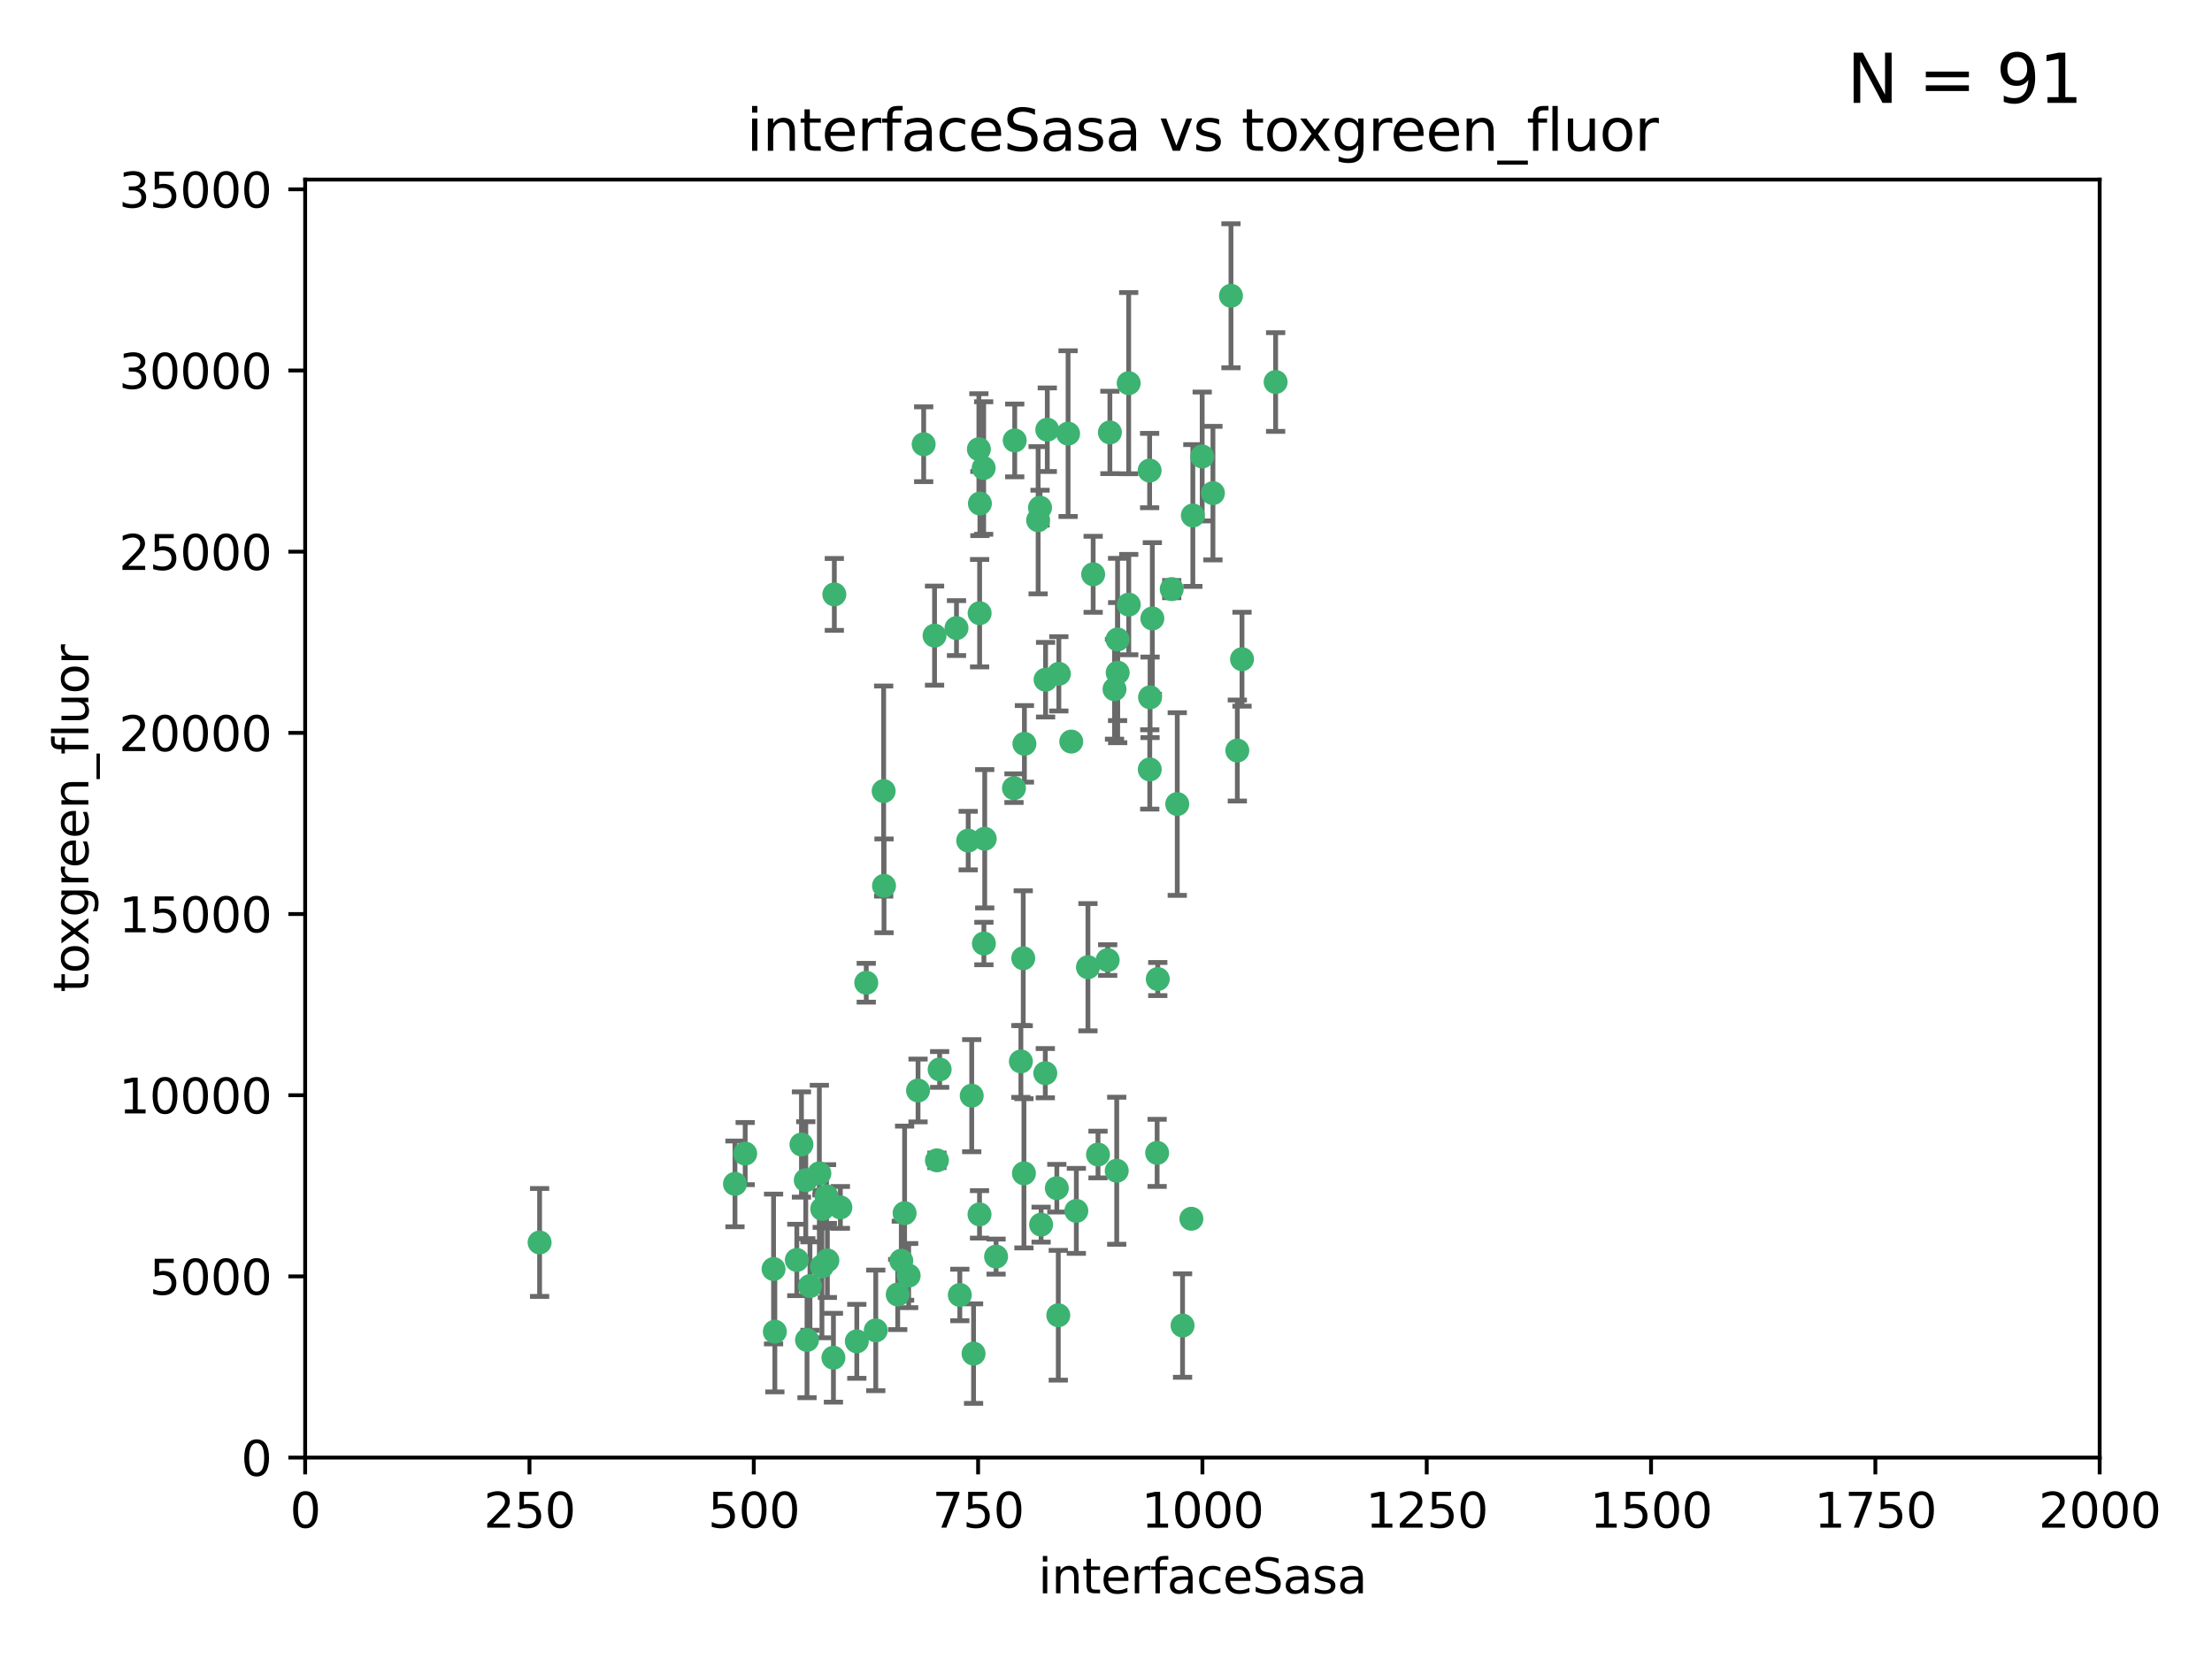 <?xml version="1.0" encoding="utf-8" standalone="no"?>
<!DOCTYPE svg PUBLIC "-//W3C//DTD SVG 1.1//EN"
  "http://www.w3.org/Graphics/SVG/1.1/DTD/svg11.dtd">
<svg xmlns:xlink="http://www.w3.org/1999/xlink" width="460.8pt" height="345.6pt" viewBox="0 0 460.8 345.6" xmlns="http://www.w3.org/2000/svg" version="1.1">
 <defs>
  <style type="text/css">*{stroke-linejoin: round; stroke-linecap: butt}</style>
 </defs>
 <g id="figure_1">
  <g id="patch_1">
   <path d="M 0 345.6 
L 460.8 345.6 
L 460.8 0 
L 0 0 
z
" style="fill: #ffffff"/>
  </g>
  <g id="axes_1">
   <g id="patch_2">
    <path d="M 63.571 303.64 
L 437.4 303.64 
L 437.4 37.411 
L 63.571 37.411 
z
" style="fill: #ffffff"/>
   </g>
   <g id="PathCollection_1">
    <defs>
     <path id="ma4da3334b6" d="M 0 1.118 
C 0.297 1.118 0.581 1 0.791 0.791 
C 1 0.581 1.118 0.297 1.118 0 
C 1.118 -0.297 1 -0.581 0.791 -0.791 
C 0.581 -1 0.297 -1.118 0 -1.118 
C -0.297 -1.118 -0.581 -1 -0.791 -0.791 
C -1 -0.581 -1.118 -0.297 -1.118 0 
C -1.118 0.297 -1 0.581 -0.791 0.791 
C -0.581 1 -0.297 1.118 0 1.118 
z
" style="stroke: #3cb371"/>
    </defs>
    <g clip-path="url(#pe5d7e8cbd4)">
     <use xlink:href="#ma4da3334b6" x="239.489" y="98.026" style="fill: #3cb371; stroke: #3cb371"/>
     <use xlink:href="#ma4da3334b6" x="250.437" y="95.094" style="fill: #3cb371; stroke: #3cb371"/>
     <use xlink:href="#ma4da3334b6" x="218.168" y="89.516" style="fill: #3cb371; stroke: #3cb371"/>
     <use xlink:href="#ma4da3334b6" x="265.738" y="79.578" style="fill: #3cb371; stroke: #3cb371"/>
     <use xlink:href="#ma4da3334b6" x="252.676" y="102.727" style="fill: #3cb371; stroke: #3cb371"/>
     <use xlink:href="#ma4da3334b6" x="240.054" y="128.839" style="fill: #3cb371; stroke: #3cb371"/>
     <use xlink:href="#ma4da3334b6" x="258.734" y="137.321" style="fill: #3cb371; stroke: #3cb371"/>
     <use xlink:href="#ma4da3334b6" x="211.385" y="91.754" style="fill: #3cb371; stroke: #3cb371"/>
     <use xlink:href="#ma4da3334b6" x="235.142" y="125.947" style="fill: #3cb371; stroke: #3cb371"/>
     <use xlink:href="#ma4da3334b6" x="223.161" y="154.483" style="fill: #3cb371; stroke: #3cb371"/>
     <use xlink:href="#ma4da3334b6" x="248.491" y="107.386" style="fill: #3cb371; stroke: #3cb371"/>
     <use xlink:href="#ma4da3334b6" x="227.725" y="119.635" style="fill: #3cb371; stroke: #3cb371"/>
     <use xlink:href="#ma4da3334b6" x="235.125" y="79.819" style="fill: #3cb371; stroke: #3cb371"/>
     <use xlink:href="#ma4da3334b6" x="244.091" y="122.72" style="fill: #3cb371; stroke: #3cb371"/>
     <use xlink:href="#ma4da3334b6" x="241.185" y="203.953" style="fill: #3cb371; stroke: #3cb371"/>
     <use xlink:href="#ma4da3334b6" x="231.211" y="90.084" style="fill: #3cb371; stroke: #3cb371"/>
     <use xlink:href="#ma4da3334b6" x="213.404" y="154.954" style="fill: #3cb371; stroke: #3cb371"/>
     <use xlink:href="#ma4da3334b6" x="204.131" y="104.896" style="fill: #3cb371; stroke: #3cb371"/>
     <use xlink:href="#ma4da3334b6" x="257.757" y="156.348" style="fill: #3cb371; stroke: #3cb371"/>
     <use xlink:href="#ma4da3334b6" x="216.658" y="105.756" style="fill: #3cb371; stroke: #3cb371"/>
     <use xlink:href="#ma4da3334b6" x="204.916" y="97.498" style="fill: #3cb371; stroke: #3cb371"/>
     <use xlink:href="#ma4da3334b6" x="192.417" y="92.545" style="fill: #3cb371; stroke: #3cb371"/>
     <use xlink:href="#ma4da3334b6" x="222.501" y="90.332" style="fill: #3cb371; stroke: #3cb371"/>
     <use xlink:href="#ma4da3334b6" x="230.751" y="200.005" style="fill: #3cb371; stroke: #3cb371"/>
     <use xlink:href="#ma4da3334b6" x="199.256" y="130.84" style="fill: #3cb371; stroke: #3cb371"/>
     <use xlink:href="#ma4da3334b6" x="216.882" y="255.109" style="fill: #3cb371; stroke: #3cb371"/>
     <use xlink:href="#ma4da3334b6" x="213.159" y="199.62" style="fill: #3cb371; stroke: #3cb371"/>
     <use xlink:href="#ma4da3334b6" x="216.26" y="108.373" style="fill: #3cb371; stroke: #3cb371"/>
     <use xlink:href="#ma4da3334b6" x="220.577" y="140.37" style="fill: #3cb371; stroke: #3cb371"/>
     <use xlink:href="#ma4da3334b6" x="203.92" y="93.572" style="fill: #3cb371; stroke: #3cb371"/>
     <use xlink:href="#ma4da3334b6" x="204.073" y="127.738" style="fill: #3cb371; stroke: #3cb371"/>
     <use xlink:href="#ma4da3334b6" x="239.579" y="145.262" style="fill: #3cb371; stroke: #3cb371"/>
     <use xlink:href="#ma4da3334b6" x="232.833" y="140.122" style="fill: #3cb371; stroke: #3cb371"/>
     <use xlink:href="#ma4da3334b6" x="232.635" y="243.887" style="fill: #3cb371; stroke: #3cb371"/>
     <use xlink:href="#ma4da3334b6" x="256.433" y="61.614" style="fill: #3cb371; stroke: #3cb371"/>
     <use xlink:href="#ma4da3334b6" x="194.686" y="132.411" style="fill: #3cb371; stroke: #3cb371"/>
     <use xlink:href="#ma4da3334b6" x="246.349" y="276.134" style="fill: #3cb371; stroke: #3cb371"/>
     <use xlink:href="#ma4da3334b6" x="248.185" y="253.893" style="fill: #3cb371; stroke: #3cb371"/>
     <use xlink:href="#ma4da3334b6" x="220.157" y="247.522" style="fill: #3cb371; stroke: #3cb371"/>
     <use xlink:href="#ma4da3334b6" x="180.458" y="204.723" style="fill: #3cb371; stroke: #3cb371"/>
     <use xlink:href="#ma4da3334b6" x="211.23" y="164.19" style="fill: #3cb371; stroke: #3cb371"/>
     <use xlink:href="#ma4da3334b6" x="232.811" y="133.213" style="fill: #3cb371; stroke: #3cb371"/>
     <use xlink:href="#ma4da3334b6" x="202.811" y="281.982" style="fill: #3cb371; stroke: #3cb371"/>
     <use xlink:href="#ma4da3334b6" x="239.516" y="160.289" style="fill: #3cb371; stroke: #3cb371"/>
     <use xlink:href="#ma4da3334b6" x="204.964" y="196.552" style="fill: #3cb371; stroke: #3cb371"/>
     <use xlink:href="#ma4da3334b6" x="212.669" y="221.118" style="fill: #3cb371; stroke: #3cb371"/>
     <use xlink:href="#ma4da3334b6" x="205.136" y="174.728" style="fill: #3cb371; stroke: #3cb371"/>
     <use xlink:href="#ma4da3334b6" x="213.303" y="244.424" style="fill: #3cb371; stroke: #3cb371"/>
     <use xlink:href="#ma4da3334b6" x="161.148" y="264.357" style="fill: #3cb371; stroke: #3cb371"/>
     <use xlink:href="#ma4da3334b6" x="217.815" y="141.593" style="fill: #3cb371; stroke: #3cb371"/>
     <use xlink:href="#ma4da3334b6" x="201.69" y="175.112" style="fill: #3cb371; stroke: #3cb371"/>
     <use xlink:href="#ma4da3334b6" x="199.948" y="269.764" style="fill: #3cb371; stroke: #3cb371"/>
     <use xlink:href="#ma4da3334b6" x="175.066" y="251.524" style="fill: #3cb371; stroke: #3cb371"/>
     <use xlink:href="#ma4da3334b6" x="184.082" y="164.794" style="fill: #3cb371; stroke: #3cb371"/>
     <use xlink:href="#ma4da3334b6" x="207.501" y="261.772" style="fill: #3cb371; stroke: #3cb371"/>
     <use xlink:href="#ma4da3334b6" x="187.755" y="262.628" style="fill: #3cb371; stroke: #3cb371"/>
     <use xlink:href="#ma4da3334b6" x="172.357" y="262.571" style="fill: #3cb371; stroke: #3cb371"/>
     <use xlink:href="#ma4da3334b6" x="165.991" y="262.474" style="fill: #3cb371; stroke: #3cb371"/>
     <use xlink:href="#ma4da3334b6" x="232.174" y="143.576" style="fill: #3cb371; stroke: #3cb371"/>
     <use xlink:href="#ma4da3334b6" x="167.858" y="245.856" style="fill: #3cb371; stroke: #3cb371"/>
     <use xlink:href="#ma4da3334b6" x="166.957" y="238.42" style="fill: #3cb371; stroke: #3cb371"/>
     <use xlink:href="#ma4da3334b6" x="224.222" y="252.246" style="fill: #3cb371; stroke: #3cb371"/>
     <use xlink:href="#ma4da3334b6" x="228.736" y="240.511" style="fill: #3cb371; stroke: #3cb371"/>
     <use xlink:href="#ma4da3334b6" x="241.052" y="240.162" style="fill: #3cb371; stroke: #3cb371"/>
     <use xlink:href="#ma4da3334b6" x="112.41" y="258.827" style="fill: #3cb371; stroke: #3cb371"/>
     <use xlink:href="#ma4da3334b6" x="171.281" y="251.838" style="fill: #3cb371; stroke: #3cb371"/>
     <use xlink:href="#ma4da3334b6" x="178.488" y="279.423" style="fill: #3cb371; stroke: #3cb371"/>
     <use xlink:href="#ma4da3334b6" x="245.245" y="167.495" style="fill: #3cb371; stroke: #3cb371"/>
     <use xlink:href="#ma4da3334b6" x="188.445" y="252.723" style="fill: #3cb371; stroke: #3cb371"/>
     <use xlink:href="#ma4da3334b6" x="217.757" y="223.562" style="fill: #3cb371; stroke: #3cb371"/>
     <use xlink:href="#ma4da3334b6" x="170.686" y="244.428" style="fill: #3cb371; stroke: #3cb371"/>
     <use xlink:href="#ma4da3334b6" x="173.619" y="282.837" style="fill: #3cb371; stroke: #3cb371"/>
     <use xlink:href="#ma4da3334b6" x="172.183" y="249.211" style="fill: #3cb371; stroke: #3cb371"/>
     <use xlink:href="#ma4da3334b6" x="191.245" y="227.169" style="fill: #3cb371; stroke: #3cb371"/>
     <use xlink:href="#ma4da3334b6" x="220.46" y="273.991" style="fill: #3cb371; stroke: #3cb371"/>
     <use xlink:href="#ma4da3334b6" x="173.806" y="123.828" style="fill: #3cb371; stroke: #3cb371"/>
     <use xlink:href="#ma4da3334b6" x="155.238" y="240.314" style="fill: #3cb371; stroke: #3cb371"/>
     <use xlink:href="#ma4da3334b6" x="161.415" y="277.409" style="fill: #3cb371; stroke: #3cb371"/>
     <use xlink:href="#ma4da3334b6" x="195.181" y="241.718" style="fill: #3cb371; stroke: #3cb371"/>
     <use xlink:href="#ma4da3334b6" x="168.116" y="279.141" style="fill: #3cb371; stroke: #3cb371"/>
     <use xlink:href="#ma4da3334b6" x="204.052" y="252.978" style="fill: #3cb371; stroke: #3cb371"/>
     <use xlink:href="#ma4da3334b6" x="187.013" y="269.669" style="fill: #3cb371; stroke: #3cb371"/>
     <use xlink:href="#ma4da3334b6" x="195.744" y="222.785" style="fill: #3cb371; stroke: #3cb371"/>
     <use xlink:href="#ma4da3334b6" x="189.29" y="265.728" style="fill: #3cb371; stroke: #3cb371"/>
     <use xlink:href="#ma4da3334b6" x="182.439" y="277.145" style="fill: #3cb371; stroke: #3cb371"/>
     <use xlink:href="#ma4da3334b6" x="226.639" y="201.488" style="fill: #3cb371; stroke: #3cb371"/>
     <use xlink:href="#ma4da3334b6" x="171.225" y="263.81" style="fill: #3cb371; stroke: #3cb371"/>
     <use xlink:href="#ma4da3334b6" x="184.157" y="184.534" style="fill: #3cb371; stroke: #3cb371"/>
     <use xlink:href="#ma4da3334b6" x="153.109" y="246.624" style="fill: #3cb371; stroke: #3cb371"/>
     <use xlink:href="#ma4da3334b6" x="168.733" y="267.91" style="fill: #3cb371; stroke: #3cb371"/>
     <use xlink:href="#ma4da3334b6" x="202.428" y="228.248" style="fill: #3cb371; stroke: #3cb371"/>
    </g>
   </g>
   <g id="matplotlib.axis_1">
    <g id="xtick_1">
     <g id="line2d_1">
      <defs>
       <path id="m495370686e" d="M 0 0 
L 0 3.5 
" style="stroke: #000000; stroke-width: 0.8"/>
      </defs>
      <g>
       <use xlink:href="#m495370686e" x="63.571" y="303.64" style="stroke: #000000; stroke-width: 0.8"/>
      </g>
     </g>
     <g id="text_1">
      <!-- 0 -->
      <g transform="translate(60.39 318.238)scale(0.1 -0.1)">
       <defs>
        <path id="DejaVuSans-30" d="M 2034 4250 
Q 1547 4250 1301 3770 
Q 1056 3291 1056 2328 
Q 1056 1369 1301 889 
Q 1547 409 2034 409 
Q 2525 409 2770 889 
Q 3016 1369 3016 2328 
Q 3016 3291 2770 3770 
Q 2525 4250 2034 4250 
z
M 2034 4750 
Q 2819 4750 3233 4129 
Q 3647 3509 3647 2328 
Q 3647 1150 3233 529 
Q 2819 -91 2034 -91 
Q 1250 -91 836 529 
Q 422 1150 422 2328 
Q 422 3509 836 4129 
Q 1250 4750 2034 4750 
z
" transform="scale(0.016)"/>
       </defs>
       <use xlink:href="#DejaVuSans-30"/>
      </g>
     </g>
    </g>
    <g id="xtick_2">
     <g id="line2d_2">
      <g>
       <use xlink:href="#m495370686e" x="110.3" y="303.64" style="stroke: #000000; stroke-width: 0.8"/>
      </g>
     </g>
     <g id="text_2">
      <!-- 250 -->
      <g transform="translate(100.756 318.238)scale(0.1 -0.1)">
       <defs>
        <path id="DejaVuSans-32" d="M 1228 531 
L 3431 531 
L 3431 0 
L 469 0 
L 469 531 
Q 828 903 1448 1529 
Q 2069 2156 2228 2338 
Q 2531 2678 2651 2914 
Q 2772 3150 2772 3378 
Q 2772 3750 2511 3984 
Q 2250 4219 1831 4219 
Q 1534 4219 1204 4116 
Q 875 4013 500 3803 
L 500 4441 
Q 881 4594 1212 4672 
Q 1544 4750 1819 4750 
Q 2544 4750 2975 4387 
Q 3406 4025 3406 3419 
Q 3406 3131 3298 2873 
Q 3191 2616 2906 2266 
Q 2828 2175 2409 1742 
Q 1991 1309 1228 531 
z
" transform="scale(0.016)"/>
        <path id="DejaVuSans-35" d="M 691 4666 
L 3169 4666 
L 3169 4134 
L 1269 4134 
L 1269 2991 
Q 1406 3038 1543 3061 
Q 1681 3084 1819 3084 
Q 2600 3084 3056 2656 
Q 3513 2228 3513 1497 
Q 3513 744 3044 326 
Q 2575 -91 1722 -91 
Q 1428 -91 1123 -41 
Q 819 9 494 109 
L 494 744 
Q 775 591 1075 516 
Q 1375 441 1709 441 
Q 2250 441 2565 725 
Q 2881 1009 2881 1497 
Q 2881 1984 2565 2268 
Q 2250 2553 1709 2553 
Q 1456 2553 1204 2497 
Q 953 2441 691 2322 
L 691 4666 
z
" transform="scale(0.016)"/>
       </defs>
       <use xlink:href="#DejaVuSans-32"/>
       <use xlink:href="#DejaVuSans-35" x="63.623"/>
       <use xlink:href="#DejaVuSans-30" x="127.246"/>
      </g>
     </g>
    </g>
    <g id="xtick_3">
     <g id="line2d_3">
      <g>
       <use xlink:href="#m495370686e" x="157.028" y="303.64" style="stroke: #000000; stroke-width: 0.8"/>
      </g>
     </g>
     <g id="text_3">
      <!-- 500 -->
      <g transform="translate(147.485 318.238)scale(0.1 -0.1)">
       <use xlink:href="#DejaVuSans-35"/>
       <use xlink:href="#DejaVuSans-30" x="63.623"/>
       <use xlink:href="#DejaVuSans-30" x="127.246"/>
      </g>
     </g>
    </g>
    <g id="xtick_4">
     <g id="line2d_4">
      <g>
       <use xlink:href="#m495370686e" x="203.757" y="303.64" style="stroke: #000000; stroke-width: 0.8"/>
      </g>
     </g>
     <g id="text_4">
      <!-- 750 -->
      <g transform="translate(194.213 318.238)scale(0.1 -0.1)">
       <defs>
        <path id="DejaVuSans-37" d="M 525 4666 
L 3525 4666 
L 3525 4397 
L 1831 0 
L 1172 0 
L 2766 4134 
L 525 4134 
L 525 4666 
z
" transform="scale(0.016)"/>
       </defs>
       <use xlink:href="#DejaVuSans-37"/>
       <use xlink:href="#DejaVuSans-35" x="63.623"/>
       <use xlink:href="#DejaVuSans-30" x="127.246"/>
      </g>
     </g>
    </g>
    <g id="xtick_5">
     <g id="line2d_5">
      <g>
       <use xlink:href="#m495370686e" x="250.486" y="303.64" style="stroke: #000000; stroke-width: 0.8"/>
      </g>
     </g>
     <g id="text_5">
      <!-- 1000 -->
      <g transform="translate(237.761 318.238)scale(0.1 -0.1)">
       <defs>
        <path id="DejaVuSans-31" d="M 794 531 
L 1825 531 
L 1825 4091 
L 703 3866 
L 703 4441 
L 1819 4666 
L 2450 4666 
L 2450 531 
L 3481 531 
L 3481 0 
L 794 0 
L 794 531 
z
" transform="scale(0.016)"/>
       </defs>
       <use xlink:href="#DejaVuSans-31"/>
       <use xlink:href="#DejaVuSans-30" x="63.623"/>
       <use xlink:href="#DejaVuSans-30" x="127.246"/>
       <use xlink:href="#DejaVuSans-30" x="190.869"/>
      </g>
     </g>
    </g>
    <g id="xtick_6">
     <g id="line2d_6">
      <g>
       <use xlink:href="#m495370686e" x="297.214" y="303.64" style="stroke: #000000; stroke-width: 0.8"/>
      </g>
     </g>
     <g id="text_6">
      <!-- 1250 -->
      <g transform="translate(284.489 318.238)scale(0.1 -0.1)">
       <use xlink:href="#DejaVuSans-31"/>
       <use xlink:href="#DejaVuSans-32" x="63.623"/>
       <use xlink:href="#DejaVuSans-35" x="127.246"/>
       <use xlink:href="#DejaVuSans-30" x="190.869"/>
      </g>
     </g>
    </g>
    <g id="xtick_7">
     <g id="line2d_7">
      <g>
       <use xlink:href="#m495370686e" x="343.943" y="303.64" style="stroke: #000000; stroke-width: 0.8"/>
      </g>
     </g>
     <g id="text_7">
      <!-- 1500 -->
      <g transform="translate(331.218 318.238)scale(0.1 -0.1)">
       <use xlink:href="#DejaVuSans-31"/>
       <use xlink:href="#DejaVuSans-35" x="63.623"/>
       <use xlink:href="#DejaVuSans-30" x="127.246"/>
       <use xlink:href="#DejaVuSans-30" x="190.869"/>
      </g>
     </g>
    </g>
    <g id="xtick_8">
     <g id="line2d_8">
      <g>
       <use xlink:href="#m495370686e" x="390.671" y="303.64" style="stroke: #000000; stroke-width: 0.8"/>
      </g>
     </g>
     <g id="text_8">
      <!-- 1750 -->
      <g transform="translate(377.946 318.238)scale(0.1 -0.1)">
       <use xlink:href="#DejaVuSans-31"/>
       <use xlink:href="#DejaVuSans-37" x="63.623"/>
       <use xlink:href="#DejaVuSans-35" x="127.246"/>
       <use xlink:href="#DejaVuSans-30" x="190.869"/>
      </g>
     </g>
    </g>
    <g id="xtick_9">
     <g id="line2d_9">
      <g>
       <use xlink:href="#m495370686e" x="437.4" y="303.64" style="stroke: #000000; stroke-width: 0.8"/>
      </g>
     </g>
     <g id="text_9">
      <!-- 2000 -->
      <g transform="translate(424.675 318.238)scale(0.1 -0.1)">
       <use xlink:href="#DejaVuSans-32"/>
       <use xlink:href="#DejaVuSans-30" x="63.623"/>
       <use xlink:href="#DejaVuSans-30" x="127.246"/>
       <use xlink:href="#DejaVuSans-30" x="190.869"/>
      </g>
     </g>
    </g>
    <g id="text_10">
     <!-- interfaceSasa -->
     <g transform="translate(216.279 331.917)scale(0.1 -0.1)">
      <defs>
       <path id="DejaVuSans-69" d="M 603 3500 
L 1178 3500 
L 1178 0 
L 603 0 
L 603 3500 
z
M 603 4863 
L 1178 4863 
L 1178 4134 
L 603 4134 
L 603 4863 
z
" transform="scale(0.016)"/>
       <path id="DejaVuSans-6e" d="M 3513 2113 
L 3513 0 
L 2938 0 
L 2938 2094 
Q 2938 2591 2744 2837 
Q 2550 3084 2163 3084 
Q 1697 3084 1428 2787 
Q 1159 2491 1159 1978 
L 1159 0 
L 581 0 
L 581 3500 
L 1159 3500 
L 1159 2956 
Q 1366 3272 1645 3428 
Q 1925 3584 2291 3584 
Q 2894 3584 3203 3211 
Q 3513 2838 3513 2113 
z
" transform="scale(0.016)"/>
       <path id="DejaVuSans-74" d="M 1172 4494 
L 1172 3500 
L 2356 3500 
L 2356 3053 
L 1172 3053 
L 1172 1153 
Q 1172 725 1289 603 
Q 1406 481 1766 481 
L 2356 481 
L 2356 0 
L 1766 0 
Q 1100 0 847 248 
Q 594 497 594 1153 
L 594 3053 
L 172 3053 
L 172 3500 
L 594 3500 
L 594 4494 
L 1172 4494 
z
" transform="scale(0.016)"/>
       <path id="DejaVuSans-65" d="M 3597 1894 
L 3597 1613 
L 953 1613 
Q 991 1019 1311 708 
Q 1631 397 2203 397 
Q 2534 397 2845 478 
Q 3156 559 3463 722 
L 3463 178 
Q 3153 47 2828 -22 
Q 2503 -91 2169 -91 
Q 1331 -91 842 396 
Q 353 884 353 1716 
Q 353 2575 817 3079 
Q 1281 3584 2069 3584 
Q 2775 3584 3186 3129 
Q 3597 2675 3597 1894 
z
M 3022 2063 
Q 3016 2534 2758 2815 
Q 2500 3097 2075 3097 
Q 1594 3097 1305 2825 
Q 1016 2553 972 2059 
L 3022 2063 
z
" transform="scale(0.016)"/>
       <path id="DejaVuSans-72" d="M 2631 2963 
Q 2534 3019 2420 3045 
Q 2306 3072 2169 3072 
Q 1681 3072 1420 2755 
Q 1159 2438 1159 1844 
L 1159 0 
L 581 0 
L 581 3500 
L 1159 3500 
L 1159 2956 
Q 1341 3275 1631 3429 
Q 1922 3584 2338 3584 
Q 2397 3584 2469 3576 
Q 2541 3569 2628 3553 
L 2631 2963 
z
" transform="scale(0.016)"/>
       <path id="DejaVuSans-66" d="M 2375 4863 
L 2375 4384 
L 1825 4384 
Q 1516 4384 1395 4259 
Q 1275 4134 1275 3809 
L 1275 3500 
L 2222 3500 
L 2222 3053 
L 1275 3053 
L 1275 0 
L 697 0 
L 697 3053 
L 147 3053 
L 147 3500 
L 697 3500 
L 697 3744 
Q 697 4328 969 4595 
Q 1241 4863 1831 4863 
L 2375 4863 
z
" transform="scale(0.016)"/>
       <path id="DejaVuSans-61" d="M 2194 1759 
Q 1497 1759 1228 1600 
Q 959 1441 959 1056 
Q 959 750 1161 570 
Q 1363 391 1709 391 
Q 2188 391 2477 730 
Q 2766 1069 2766 1631 
L 2766 1759 
L 2194 1759 
z
M 3341 1997 
L 3341 0 
L 2766 0 
L 2766 531 
Q 2569 213 2275 61 
Q 1981 -91 1556 -91 
Q 1019 -91 701 211 
Q 384 513 384 1019 
Q 384 1609 779 1909 
Q 1175 2209 1959 2209 
L 2766 2209 
L 2766 2266 
Q 2766 2663 2505 2880 
Q 2244 3097 1772 3097 
Q 1472 3097 1187 3025 
Q 903 2953 641 2809 
L 641 3341 
Q 956 3463 1253 3523 
Q 1550 3584 1831 3584 
Q 2591 3584 2966 3190 
Q 3341 2797 3341 1997 
z
" transform="scale(0.016)"/>
       <path id="DejaVuSans-63" d="M 3122 3366 
L 3122 2828 
Q 2878 2963 2633 3030 
Q 2388 3097 2138 3097 
Q 1578 3097 1268 2742 
Q 959 2388 959 1747 
Q 959 1106 1268 751 
Q 1578 397 2138 397 
Q 2388 397 2633 464 
Q 2878 531 3122 666 
L 3122 134 
Q 2881 22 2623 -34 
Q 2366 -91 2075 -91 
Q 1284 -91 818 406 
Q 353 903 353 1747 
Q 353 2603 823 3093 
Q 1294 3584 2113 3584 
Q 2378 3584 2631 3529 
Q 2884 3475 3122 3366 
z
" transform="scale(0.016)"/>
       <path id="DejaVuSans-53" d="M 3425 4513 
L 3425 3897 
Q 3066 4069 2747 4153 
Q 2428 4238 2131 4238 
Q 1616 4238 1336 4038 
Q 1056 3838 1056 3469 
Q 1056 3159 1242 3001 
Q 1428 2844 1947 2747 
L 2328 2669 
Q 3034 2534 3370 2195 
Q 3706 1856 3706 1288 
Q 3706 609 3251 259 
Q 2797 -91 1919 -91 
Q 1588 -91 1214 -16 
Q 841 59 441 206 
L 441 856 
Q 825 641 1194 531 
Q 1563 422 1919 422 
Q 2459 422 2753 634 
Q 3047 847 3047 1241 
Q 3047 1584 2836 1778 
Q 2625 1972 2144 2069 
L 1759 2144 
Q 1053 2284 737 2584 
Q 422 2884 422 3419 
Q 422 4038 858 4394 
Q 1294 4750 2059 4750 
Q 2388 4750 2728 4690 
Q 3069 4631 3425 4513 
z
" transform="scale(0.016)"/>
       <path id="DejaVuSans-73" d="M 2834 3397 
L 2834 2853 
Q 2591 2978 2328 3040 
Q 2066 3103 1784 3103 
Q 1356 3103 1142 2972 
Q 928 2841 928 2578 
Q 928 2378 1081 2264 
Q 1234 2150 1697 2047 
L 1894 2003 
Q 2506 1872 2764 1633 
Q 3022 1394 3022 966 
Q 3022 478 2636 193 
Q 2250 -91 1575 -91 
Q 1294 -91 989 -36 
Q 684 19 347 128 
L 347 722 
Q 666 556 975 473 
Q 1284 391 1588 391 
Q 1994 391 2212 530 
Q 2431 669 2431 922 
Q 2431 1156 2273 1281 
Q 2116 1406 1581 1522 
L 1381 1569 
Q 847 1681 609 1914 
Q 372 2147 372 2553 
Q 372 3047 722 3315 
Q 1072 3584 1716 3584 
Q 2034 3584 2315 3537 
Q 2597 3491 2834 3397 
z
" transform="scale(0.016)"/>
      </defs>
      <use xlink:href="#DejaVuSans-69"/>
      <use xlink:href="#DejaVuSans-6e" x="27.783"/>
      <use xlink:href="#DejaVuSans-74" x="91.162"/>
      <use xlink:href="#DejaVuSans-65" x="130.371"/>
      <use xlink:href="#DejaVuSans-72" x="191.895"/>
      <use xlink:href="#DejaVuSans-66" x="233.008"/>
      <use xlink:href="#DejaVuSans-61" x="268.213"/>
      <use xlink:href="#DejaVuSans-63" x="329.492"/>
      <use xlink:href="#DejaVuSans-65" x="384.473"/>
      <use xlink:href="#DejaVuSans-53" x="445.996"/>
      <use xlink:href="#DejaVuSans-61" x="509.473"/>
      <use xlink:href="#DejaVuSans-73" x="570.752"/>
      <use xlink:href="#DejaVuSans-61" x="622.852"/>
     </g>
    </g>
   </g>
   <g id="matplotlib.axis_2">
    <g id="ytick_1">
     <g id="line2d_10">
      <defs>
       <path id="m0df4b563ba" d="M 0 0 
L -3.5 0 
" style="stroke: #000000; stroke-width: 0.8"/>
      </defs>
      <g>
       <use xlink:href="#m0df4b563ba" x="63.571" y="303.64" style="stroke: #000000; stroke-width: 0.8"/>
      </g>
     </g>
     <g id="text_11">
      <!-- 0 -->
      <g transform="translate(50.209 307.439)scale(0.1 -0.1)">
       <use xlink:href="#DejaVuSans-30"/>
      </g>
     </g>
    </g>
    <g id="ytick_2">
     <g id="line2d_11">
      <g>
       <use xlink:href="#m0df4b563ba" x="63.571" y="265.897" style="stroke: #000000; stroke-width: 0.8"/>
      </g>
     </g>
     <g id="text_12">
      <!-- 5000 -->
      <g transform="translate(31.121 269.696)scale(0.1 -0.1)">
       <use xlink:href="#DejaVuSans-35"/>
       <use xlink:href="#DejaVuSans-30" x="63.623"/>
       <use xlink:href="#DejaVuSans-30" x="127.246"/>
       <use xlink:href="#DejaVuSans-30" x="190.869"/>
      </g>
     </g>
    </g>
    <g id="ytick_3">
     <g id="line2d_12">
      <g>
       <use xlink:href="#m0df4b563ba" x="63.571" y="228.154" style="stroke: #000000; stroke-width: 0.8"/>
      </g>
     </g>
     <g id="text_13">
      <!-- 10000 -->
      <g transform="translate(24.759 231.953)scale(0.1 -0.1)">
       <use xlink:href="#DejaVuSans-31"/>
       <use xlink:href="#DejaVuSans-30" x="63.623"/>
       <use xlink:href="#DejaVuSans-30" x="127.246"/>
       <use xlink:href="#DejaVuSans-30" x="190.869"/>
       <use xlink:href="#DejaVuSans-30" x="254.492"/>
      </g>
     </g>
    </g>
    <g id="ytick_4">
     <g id="line2d_13">
      <g>
       <use xlink:href="#m0df4b563ba" x="63.571" y="190.411" style="stroke: #000000; stroke-width: 0.8"/>
      </g>
     </g>
     <g id="text_14">
      <!-- 15000 -->
      <g transform="translate(24.759 194.21)scale(0.1 -0.1)">
       <use xlink:href="#DejaVuSans-31"/>
       <use xlink:href="#DejaVuSans-35" x="63.623"/>
       <use xlink:href="#DejaVuSans-30" x="127.246"/>
       <use xlink:href="#DejaVuSans-30" x="190.869"/>
       <use xlink:href="#DejaVuSans-30" x="254.492"/>
      </g>
     </g>
    </g>
    <g id="ytick_5">
     <g id="line2d_14">
      <g>
       <use xlink:href="#m0df4b563ba" x="63.571" y="152.668" style="stroke: #000000; stroke-width: 0.8"/>
      </g>
     </g>
     <g id="text_15">
      <!-- 20000 -->
      <g transform="translate(24.759 156.467)scale(0.1 -0.1)">
       <use xlink:href="#DejaVuSans-32"/>
       <use xlink:href="#DejaVuSans-30" x="63.623"/>
       <use xlink:href="#DejaVuSans-30" x="127.246"/>
       <use xlink:href="#DejaVuSans-30" x="190.869"/>
       <use xlink:href="#DejaVuSans-30" x="254.492"/>
      </g>
     </g>
    </g>
    <g id="ytick_6">
     <g id="line2d_15">
      <g>
       <use xlink:href="#m0df4b563ba" x="63.571" y="114.925" style="stroke: #000000; stroke-width: 0.8"/>
      </g>
     </g>
     <g id="text_16">
      <!-- 25000 -->
      <g transform="translate(24.759 118.724)scale(0.1 -0.1)">
       <use xlink:href="#DejaVuSans-32"/>
       <use xlink:href="#DejaVuSans-35" x="63.623"/>
       <use xlink:href="#DejaVuSans-30" x="127.246"/>
       <use xlink:href="#DejaVuSans-30" x="190.869"/>
       <use xlink:href="#DejaVuSans-30" x="254.492"/>
      </g>
     </g>
    </g>
    <g id="ytick_7">
     <g id="line2d_16">
      <g>
       <use xlink:href="#m0df4b563ba" x="63.571" y="77.181" style="stroke: #000000; stroke-width: 0.8"/>
      </g>
     </g>
     <g id="text_17">
      <!-- 30000 -->
      <g transform="translate(24.759 80.981)scale(0.1 -0.1)">
       <defs>
        <path id="DejaVuSans-33" d="M 2597 2516 
Q 3050 2419 3304 2112 
Q 3559 1806 3559 1356 
Q 3559 666 3084 287 
Q 2609 -91 1734 -91 
Q 1441 -91 1130 -33 
Q 819 25 488 141 
L 488 750 
Q 750 597 1062 519 
Q 1375 441 1716 441 
Q 2309 441 2620 675 
Q 2931 909 2931 1356 
Q 2931 1769 2642 2001 
Q 2353 2234 1838 2234 
L 1294 2234 
L 1294 2753 
L 1863 2753 
Q 2328 2753 2575 2939 
Q 2822 3125 2822 3475 
Q 2822 3834 2567 4026 
Q 2313 4219 1838 4219 
Q 1578 4219 1281 4162 
Q 984 4106 628 3988 
L 628 4550 
Q 988 4650 1302 4700 
Q 1616 4750 1894 4750 
Q 2613 4750 3031 4423 
Q 3450 4097 3450 3541 
Q 3450 3153 3228 2886 
Q 3006 2619 2597 2516 
z
" transform="scale(0.016)"/>
       </defs>
       <use xlink:href="#DejaVuSans-33"/>
       <use xlink:href="#DejaVuSans-30" x="63.623"/>
       <use xlink:href="#DejaVuSans-30" x="127.246"/>
       <use xlink:href="#DejaVuSans-30" x="190.869"/>
       <use xlink:href="#DejaVuSans-30" x="254.492"/>
      </g>
     </g>
    </g>
    <g id="ytick_8">
     <g id="line2d_17">
      <g>
       <use xlink:href="#m0df4b563ba" x="63.571" y="39.438" style="stroke: #000000; stroke-width: 0.8"/>
      </g>
     </g>
     <g id="text_18">
      <!-- 35000 -->
      <g transform="translate(24.759 43.238)scale(0.1 -0.1)">
       <use xlink:href="#DejaVuSans-33"/>
       <use xlink:href="#DejaVuSans-35" x="63.623"/>
       <use xlink:href="#DejaVuSans-30" x="127.246"/>
       <use xlink:href="#DejaVuSans-30" x="190.869"/>
       <use xlink:href="#DejaVuSans-30" x="254.492"/>
      </g>
     </g>
    </g>
    <g id="text_19">
     <!-- toxgreen_fluor -->
     <g transform="translate(18.401 206.72)rotate(-90)scale(0.1 -0.1)">
      <defs>
       <path id="DejaVuSans-6f" d="M 1959 3097 
Q 1497 3097 1228 2736 
Q 959 2375 959 1747 
Q 959 1119 1226 758 
Q 1494 397 1959 397 
Q 2419 397 2687 759 
Q 2956 1122 2956 1747 
Q 2956 2369 2687 2733 
Q 2419 3097 1959 3097 
z
M 1959 3584 
Q 2709 3584 3137 3096 
Q 3566 2609 3566 1747 
Q 3566 888 3137 398 
Q 2709 -91 1959 -91 
Q 1206 -91 779 398 
Q 353 888 353 1747 
Q 353 2609 779 3096 
Q 1206 3584 1959 3584 
z
" transform="scale(0.016)"/>
       <path id="DejaVuSans-78" d="M 3513 3500 
L 2247 1797 
L 3578 0 
L 2900 0 
L 1881 1375 
L 863 0 
L 184 0 
L 1544 1831 
L 300 3500 
L 978 3500 
L 1906 2253 
L 2834 3500 
L 3513 3500 
z
" transform="scale(0.016)"/>
       <path id="DejaVuSans-67" d="M 2906 1791 
Q 2906 2416 2648 2759 
Q 2391 3103 1925 3103 
Q 1463 3103 1205 2759 
Q 947 2416 947 1791 
Q 947 1169 1205 825 
Q 1463 481 1925 481 
Q 2391 481 2648 825 
Q 2906 1169 2906 1791 
z
M 3481 434 
Q 3481 -459 3084 -895 
Q 2688 -1331 1869 -1331 
Q 1566 -1331 1297 -1286 
Q 1028 -1241 775 -1147 
L 775 -588 
Q 1028 -725 1275 -790 
Q 1522 -856 1778 -856 
Q 2344 -856 2625 -561 
Q 2906 -266 2906 331 
L 2906 616 
Q 2728 306 2450 153 
Q 2172 0 1784 0 
Q 1141 0 747 490 
Q 353 981 353 1791 
Q 353 2603 747 3093 
Q 1141 3584 1784 3584 
Q 2172 3584 2450 3431 
Q 2728 3278 2906 2969 
L 2906 3500 
L 3481 3500 
L 3481 434 
z
" transform="scale(0.016)"/>
       <path id="DejaVuSans-5f" d="M 3263 -1063 
L 3263 -1509 
L -63 -1509 
L -63 -1063 
L 3263 -1063 
z
" transform="scale(0.016)"/>
       <path id="DejaVuSans-6c" d="M 603 4863 
L 1178 4863 
L 1178 0 
L 603 0 
L 603 4863 
z
" transform="scale(0.016)"/>
       <path id="DejaVuSans-75" d="M 544 1381 
L 544 3500 
L 1119 3500 
L 1119 1403 
Q 1119 906 1312 657 
Q 1506 409 1894 409 
Q 2359 409 2629 706 
Q 2900 1003 2900 1516 
L 2900 3500 
L 3475 3500 
L 3475 0 
L 2900 0 
L 2900 538 
Q 2691 219 2414 64 
Q 2138 -91 1772 -91 
Q 1169 -91 856 284 
Q 544 659 544 1381 
z
M 1991 3584 
L 1991 3584 
z
" transform="scale(0.016)"/>
      </defs>
      <use xlink:href="#DejaVuSans-74"/>
      <use xlink:href="#DejaVuSans-6f" x="39.209"/>
      <use xlink:href="#DejaVuSans-78" x="97.266"/>
      <use xlink:href="#DejaVuSans-67" x="156.445"/>
      <use xlink:href="#DejaVuSans-72" x="219.922"/>
      <use xlink:href="#DejaVuSans-65" x="258.785"/>
      <use xlink:href="#DejaVuSans-65" x="320.309"/>
      <use xlink:href="#DejaVuSans-6e" x="381.832"/>
      <use xlink:href="#DejaVuSans-5f" x="445.211"/>
      <use xlink:href="#DejaVuSans-66" x="495.211"/>
      <use xlink:href="#DejaVuSans-6c" x="530.416"/>
      <use xlink:href="#DejaVuSans-75" x="558.199"/>
      <use xlink:href="#DejaVuSans-6f" x="621.578"/>
      <use xlink:href="#DejaVuSans-72" x="682.76"/>
     </g>
    </g>
   </g>
   <g id="LineCollection_1">
    <path d="M 239.489 105.772 
L 239.489 90.281 
" clip-path="url(#pe5d7e8cbd4)" style="fill: none; stroke: #696969"/>
    <path d="M 250.437 108.514 
L 250.437 81.675 
" clip-path="url(#pe5d7e8cbd4)" style="fill: none; stroke: #696969"/>
    <path d="M 218.168 98.217 
L 218.168 80.815 
" clip-path="url(#pe5d7e8cbd4)" style="fill: none; stroke: #696969"/>
    <path d="M 265.738 89.863 
L 265.738 69.294 
" clip-path="url(#pe5d7e8cbd4)" style="fill: none; stroke: #696969"/>
    <path d="M 252.676 116.638 
L 252.676 88.815 
" clip-path="url(#pe5d7e8cbd4)" style="fill: none; stroke: #696969"/>
    <path d="M 240.054 144.637 
L 240.054 113.041 
" clip-path="url(#pe5d7e8cbd4)" style="fill: none; stroke: #696969"/>
    <path d="M 258.734 147.102 
L 258.734 127.541 
" clip-path="url(#pe5d7e8cbd4)" style="fill: none; stroke: #696969"/>
    <path d="M 211.385 99.334 
L 211.385 84.174 
" clip-path="url(#pe5d7e8cbd4)" style="fill: none; stroke: #696969"/>
    <path d="M 235.142 136.397 
L 235.142 115.497 
" clip-path="url(#pe5d7e8cbd4)" style="fill: none; stroke: #696969"/>
    <path d="M 223.161 155.048 
L 223.161 153.918 
" clip-path="url(#pe5d7e8cbd4)" style="fill: none; stroke: #696969"/>
    <path d="M 248.491 122.155 
L 248.491 92.617 
" clip-path="url(#pe5d7e8cbd4)" style="fill: none; stroke: #696969"/>
    <path d="M 227.725 127.554 
L 227.725 111.717 
" clip-path="url(#pe5d7e8cbd4)" style="fill: none; stroke: #696969"/>
    <path d="M 235.125 98.693 
L 235.125 60.945 
" clip-path="url(#pe5d7e8cbd4)" style="fill: none; stroke: #696969"/>
    <path d="M 244.091 124.514 
L 244.091 120.926 
" clip-path="url(#pe5d7e8cbd4)" style="fill: none; stroke: #696969"/>
    <path d="M 241.185 207.405 
L 241.185 200.501 
" clip-path="url(#pe5d7e8cbd4)" style="fill: none; stroke: #696969"/>
    <path d="M 231.211 98.668 
L 231.211 81.501 
" clip-path="url(#pe5d7e8cbd4)" style="fill: none; stroke: #696969"/>
    <path d="M 213.404 162.929 
L 213.404 146.979 
" clip-path="url(#pe5d7e8cbd4)" style="fill: none; stroke: #696969"/>
    <path d="M 204.131 111.578 
L 204.131 98.214 
" clip-path="url(#pe5d7e8cbd4)" style="fill: none; stroke: #696969"/>
    <path d="M 257.757 166.868 
L 257.757 145.829 
" clip-path="url(#pe5d7e8cbd4)" style="fill: none; stroke: #696969"/>
    <path d="M 216.658 109.392 
L 216.658 102.12 
" clip-path="url(#pe5d7e8cbd4)" style="fill: none; stroke: #696969"/>
    <path d="M 204.916 111.302 
L 204.916 83.693 
" clip-path="url(#pe5d7e8cbd4)" style="fill: none; stroke: #696969"/>
    <path d="M 192.417 100.341 
L 192.417 84.749 
" clip-path="url(#pe5d7e8cbd4)" style="fill: none; stroke: #696969"/>
    <path d="M 222.501 107.592 
L 222.501 73.071 
" clip-path="url(#pe5d7e8cbd4)" style="fill: none; stroke: #696969"/>
    <path d="M 230.751 203.204 
L 230.751 196.806 
" clip-path="url(#pe5d7e8cbd4)" style="fill: none; stroke: #696969"/>
    <path d="M 199.256 136.561 
L 199.256 125.12 
" clip-path="url(#pe5d7e8cbd4)" style="fill: none; stroke: #696969"/>
    <path d="M 216.882 258.755 
L 216.882 251.464 
" clip-path="url(#pe5d7e8cbd4)" style="fill: none; stroke: #696969"/>
    <path d="M 213.159 213.675 
L 213.159 185.565 
" clip-path="url(#pe5d7e8cbd4)" style="fill: none; stroke: #696969"/>
    <path d="M 216.26 123.707 
L 216.26 93.039 
" clip-path="url(#pe5d7e8cbd4)" style="fill: none; stroke: #696969"/>
    <path d="M 220.577 148.106 
L 220.577 132.634 
" clip-path="url(#pe5d7e8cbd4)" style="fill: none; stroke: #696969"/>
    <path d="M 203.92 105.129 
L 203.92 82.016 
" clip-path="url(#pe5d7e8cbd4)" style="fill: none; stroke: #696969"/>
    <path d="M 204.073 138.926 
L 204.073 116.549 
" clip-path="url(#pe5d7e8cbd4)" style="fill: none; stroke: #696969"/>
    <path d="M 239.579 153.647 
L 239.579 136.877 
" clip-path="url(#pe5d7e8cbd4)" style="fill: none; stroke: #696969"/>
    <path d="M 232.833 154.719 
L 232.833 125.526 
" clip-path="url(#pe5d7e8cbd4)" style="fill: none; stroke: #696969"/>
    <path d="M 232.635 259.205 
L 232.635 228.569 
" clip-path="url(#pe5d7e8cbd4)" style="fill: none; stroke: #696969"/>
    <path d="M 256.433 76.614 
L 256.433 46.614 
" clip-path="url(#pe5d7e8cbd4)" style="fill: none; stroke: #696969"/>
    <path d="M 194.686 142.738 
L 194.686 122.084 
" clip-path="url(#pe5d7e8cbd4)" style="fill: none; stroke: #696969"/>
    <path d="M 246.349 286.914 
L 246.349 265.354 
" clip-path="url(#pe5d7e8cbd4)" style="fill: none; stroke: #696969"/>
    <path d="M 248.185 254.845 
L 248.185 252.94 
" clip-path="url(#pe5d7e8cbd4)" style="fill: none; stroke: #696969"/>
    <path d="M 220.157 252.489 
L 220.157 242.555 
" clip-path="url(#pe5d7e8cbd4)" style="fill: none; stroke: #696969"/>
    <path d="M 180.458 208.763 
L 180.458 200.682 
" clip-path="url(#pe5d7e8cbd4)" style="fill: none; stroke: #696969"/>
    <path d="M 211.23 167.175 
L 211.23 161.206 
" clip-path="url(#pe5d7e8cbd4)" style="fill: none; stroke: #696969"/>
    <path d="M 232.811 150.11 
L 232.811 116.316 
" clip-path="url(#pe5d7e8cbd4)" style="fill: none; stroke: #696969"/>
    <path d="M 202.811 292.352 
L 202.811 271.612 
" clip-path="url(#pe5d7e8cbd4)" style="fill: none; stroke: #696969"/>
    <path d="M 239.516 168.551 
L 239.516 152.026 
" clip-path="url(#pe5d7e8cbd4)" style="fill: none; stroke: #696969"/>
    <path d="M 204.964 200.974 
L 204.964 192.13 
" clip-path="url(#pe5d7e8cbd4)" style="fill: none; stroke: #696969"/>
    <path d="M 212.669 228.596 
L 212.669 213.64 
" clip-path="url(#pe5d7e8cbd4)" style="fill: none; stroke: #696969"/>
    <path d="M 205.136 189.135 
L 205.136 160.322 
" clip-path="url(#pe5d7e8cbd4)" style="fill: none; stroke: #696969"/>
    <path d="M 213.303 259.965 
L 213.303 228.883 
" clip-path="url(#pe5d7e8cbd4)" style="fill: none; stroke: #696969"/>
    <path d="M 161.148 279.964 
L 161.148 248.75 
" clip-path="url(#pe5d7e8cbd4)" style="fill: none; stroke: #696969"/>
    <path d="M 217.815 149.363 
L 217.815 133.823 
" clip-path="url(#pe5d7e8cbd4)" style="fill: none; stroke: #696969"/>
    <path d="M 201.69 181.212 
L 201.69 169.013 
" clip-path="url(#pe5d7e8cbd4)" style="fill: none; stroke: #696969"/>
    <path d="M 199.948 275.127 
L 199.948 264.4 
" clip-path="url(#pe5d7e8cbd4)" style="fill: none; stroke: #696969"/>
    <path d="M 175.066 255.883 
L 175.066 247.164 
" clip-path="url(#pe5d7e8cbd4)" style="fill: none; stroke: #696969"/>
    <path d="M 184.082 186.68 
L 184.082 142.908 
" clip-path="url(#pe5d7e8cbd4)" style="fill: none; stroke: #696969"/>
    <path d="M 207.501 265.422 
L 207.501 258.121 
" clip-path="url(#pe5d7e8cbd4)" style="fill: none; stroke: #696969"/>
    <path d="M 187.755 270.857 
L 187.755 254.399 
" clip-path="url(#pe5d7e8cbd4)" style="fill: none; stroke: #696969"/>
    <path d="M 172.357 270.288 
L 172.357 254.854 
" clip-path="url(#pe5d7e8cbd4)" style="fill: none; stroke: #696969"/>
    <path d="M 165.991 269.915 
L 165.991 255.033 
" clip-path="url(#pe5d7e8cbd4)" style="fill: none; stroke: #696969"/>
    <path d="M 232.174 153.98 
L 232.174 133.171 
" clip-path="url(#pe5d7e8cbd4)" style="fill: none; stroke: #696969"/>
    <path d="M 167.858 258.035 
L 167.858 233.677 
" clip-path="url(#pe5d7e8cbd4)" style="fill: none; stroke: #696969"/>
    <path d="M 166.957 249.385 
L 166.957 227.454 
" clip-path="url(#pe5d7e8cbd4)" style="fill: none; stroke: #696969"/>
    <path d="M 224.222 261.1 
L 224.222 243.393 
" clip-path="url(#pe5d7e8cbd4)" style="fill: none; stroke: #696969"/>
    <path d="M 228.736 245.375 
L 228.736 235.646 
" clip-path="url(#pe5d7e8cbd4)" style="fill: none; stroke: #696969"/>
    <path d="M 241.052 247.153 
L 241.052 233.171 
" clip-path="url(#pe5d7e8cbd4)" style="fill: none; stroke: #696969"/>
    <path d="M 112.41 270.066 
L 112.41 247.588 
" clip-path="url(#pe5d7e8cbd4)" style="fill: none; stroke: #696969"/>
    <path d="M 171.281 255.685 
L 171.281 247.992 
" clip-path="url(#pe5d7e8cbd4)" style="fill: none; stroke: #696969"/>
    <path d="M 178.488 287.127 
L 178.488 271.719 
" clip-path="url(#pe5d7e8cbd4)" style="fill: none; stroke: #696969"/>
    <path d="M 245.245 186.519 
L 245.245 148.47 
" clip-path="url(#pe5d7e8cbd4)" style="fill: none; stroke: #696969"/>
    <path d="M 188.445 270.856 
L 188.445 234.59 
" clip-path="url(#pe5d7e8cbd4)" style="fill: none; stroke: #696969"/>
    <path d="M 217.757 228.692 
L 217.757 218.432 
" clip-path="url(#pe5d7e8cbd4)" style="fill: none; stroke: #696969"/>
    <path d="M 170.686 262.775 
L 170.686 226.08 
" clip-path="url(#pe5d7e8cbd4)" style="fill: none; stroke: #696969"/>
    <path d="M 173.619 292.089 
L 173.619 273.585 
" clip-path="url(#pe5d7e8cbd4)" style="fill: none; stroke: #696969"/>
    <path d="M 172.183 255.803 
L 172.183 242.62 
" clip-path="url(#pe5d7e8cbd4)" style="fill: none; stroke: #696969"/>
    <path d="M 191.245 233.713 
L 191.245 220.626 
" clip-path="url(#pe5d7e8cbd4)" style="fill: none; stroke: #696969"/>
    <path d="M 220.46 287.508 
L 220.46 260.474 
" clip-path="url(#pe5d7e8cbd4)" style="fill: none; stroke: #696969"/>
    <path d="M 173.806 131.314 
L 173.806 116.343 
" clip-path="url(#pe5d7e8cbd4)" style="fill: none; stroke: #696969"/>
    <path d="M 155.238 246.787 
L 155.238 233.841 
" clip-path="url(#pe5d7e8cbd4)" style="fill: none; stroke: #696969"/>
    <path d="M 161.415 289.954 
L 161.415 264.864 
" clip-path="url(#pe5d7e8cbd4)" style="fill: none; stroke: #696969"/>
    <path d="M 195.181 243.231 
L 195.181 240.205 
" clip-path="url(#pe5d7e8cbd4)" style="fill: none; stroke: #696969"/>
    <path d="M 168.116 291.163 
L 168.116 267.119 
" clip-path="url(#pe5d7e8cbd4)" style="fill: none; stroke: #696969"/>
    <path d="M 204.052 257.921 
L 204.052 248.036 
" clip-path="url(#pe5d7e8cbd4)" style="fill: none; stroke: #696969"/>
    <path d="M 187.013 276.98 
L 187.013 262.359 
" clip-path="url(#pe5d7e8cbd4)" style="fill: none; stroke: #696969"/>
    <path d="M 195.744 226.514 
L 195.744 219.057 
" clip-path="url(#pe5d7e8cbd4)" style="fill: none; stroke: #696969"/>
    <path d="M 189.29 272.404 
L 189.29 259.053 
" clip-path="url(#pe5d7e8cbd4)" style="fill: none; stroke: #696969"/>
    <path d="M 182.439 289.704 
L 182.439 264.587 
" clip-path="url(#pe5d7e8cbd4)" style="fill: none; stroke: #696969"/>
    <path d="M 226.639 214.744 
L 226.639 188.233 
" clip-path="url(#pe5d7e8cbd4)" style="fill: none; stroke: #696969"/>
    <path d="M 171.225 278.689 
L 171.225 248.931 
" clip-path="url(#pe5d7e8cbd4)" style="fill: none; stroke: #696969"/>
    <path d="M 184.157 194.3 
L 184.157 174.769 
" clip-path="url(#pe5d7e8cbd4)" style="fill: none; stroke: #696969"/>
    <path d="M 153.109 255.558 
L 153.109 237.689 
" clip-path="url(#pe5d7e8cbd4)" style="fill: none; stroke: #696969"/>
    <path d="M 168.733 277.119 
L 168.733 258.7 
" clip-path="url(#pe5d7e8cbd4)" style="fill: none; stroke: #696969"/>
    <path d="M 202.428 239.929 
L 202.428 216.567 
" clip-path="url(#pe5d7e8cbd4)" style="fill: none; stroke: #696969"/>
   </g>
   <g id="line2d_18">
    <defs>
     <path id="m3f6ab27b51" d="M 2 0 
L -2 -0 
" style="stroke: #696969"/>
    </defs>
    <g clip-path="url(#pe5d7e8cbd4)">
     <use xlink:href="#m3f6ab27b51" x="239.489" y="105.772" style="fill: #696969; stroke: #696969"/>
     <use xlink:href="#m3f6ab27b51" x="250.437" y="108.514" style="fill: #696969; stroke: #696969"/>
     <use xlink:href="#m3f6ab27b51" x="218.168" y="98.217" style="fill: #696969; stroke: #696969"/>
     <use xlink:href="#m3f6ab27b51" x="265.738" y="89.863" style="fill: #696969; stroke: #696969"/>
     <use xlink:href="#m3f6ab27b51" x="252.676" y="116.638" style="fill: #696969; stroke: #696969"/>
     <use xlink:href="#m3f6ab27b51" x="240.054" y="144.637" style="fill: #696969; stroke: #696969"/>
     <use xlink:href="#m3f6ab27b51" x="258.734" y="147.102" style="fill: #696969; stroke: #696969"/>
     <use xlink:href="#m3f6ab27b51" x="211.385" y="99.334" style="fill: #696969; stroke: #696969"/>
     <use xlink:href="#m3f6ab27b51" x="235.142" y="136.397" style="fill: #696969; stroke: #696969"/>
     <use xlink:href="#m3f6ab27b51" x="223.161" y="155.048" style="fill: #696969; stroke: #696969"/>
     <use xlink:href="#m3f6ab27b51" x="248.491" y="122.155" style="fill: #696969; stroke: #696969"/>
     <use xlink:href="#m3f6ab27b51" x="227.725" y="127.554" style="fill: #696969; stroke: #696969"/>
     <use xlink:href="#m3f6ab27b51" x="235.125" y="98.693" style="fill: #696969; stroke: #696969"/>
     <use xlink:href="#m3f6ab27b51" x="244.091" y="124.514" style="fill: #696969; stroke: #696969"/>
     <use xlink:href="#m3f6ab27b51" x="241.185" y="207.405" style="fill: #696969; stroke: #696969"/>
     <use xlink:href="#m3f6ab27b51" x="231.211" y="98.668" style="fill: #696969; stroke: #696969"/>
     <use xlink:href="#m3f6ab27b51" x="213.404" y="162.929" style="fill: #696969; stroke: #696969"/>
     <use xlink:href="#m3f6ab27b51" x="204.131" y="111.578" style="fill: #696969; stroke: #696969"/>
     <use xlink:href="#m3f6ab27b51" x="257.757" y="166.868" style="fill: #696969; stroke: #696969"/>
     <use xlink:href="#m3f6ab27b51" x="216.658" y="109.392" style="fill: #696969; stroke: #696969"/>
     <use xlink:href="#m3f6ab27b51" x="204.916" y="111.302" style="fill: #696969; stroke: #696969"/>
     <use xlink:href="#m3f6ab27b51" x="192.417" y="100.341" style="fill: #696969; stroke: #696969"/>
     <use xlink:href="#m3f6ab27b51" x="222.501" y="107.592" style="fill: #696969; stroke: #696969"/>
     <use xlink:href="#m3f6ab27b51" x="230.751" y="203.204" style="fill: #696969; stroke: #696969"/>
     <use xlink:href="#m3f6ab27b51" x="199.256" y="136.561" style="fill: #696969; stroke: #696969"/>
     <use xlink:href="#m3f6ab27b51" x="216.882" y="258.755" style="fill: #696969; stroke: #696969"/>
     <use xlink:href="#m3f6ab27b51" x="213.159" y="213.675" style="fill: #696969; stroke: #696969"/>
     <use xlink:href="#m3f6ab27b51" x="216.26" y="123.707" style="fill: #696969; stroke: #696969"/>
     <use xlink:href="#m3f6ab27b51" x="220.577" y="148.106" style="fill: #696969; stroke: #696969"/>
     <use xlink:href="#m3f6ab27b51" x="203.92" y="105.129" style="fill: #696969; stroke: #696969"/>
     <use xlink:href="#m3f6ab27b51" x="204.073" y="138.926" style="fill: #696969; stroke: #696969"/>
     <use xlink:href="#m3f6ab27b51" x="239.579" y="153.647" style="fill: #696969; stroke: #696969"/>
     <use xlink:href="#m3f6ab27b51" x="232.833" y="154.719" style="fill: #696969; stroke: #696969"/>
     <use xlink:href="#m3f6ab27b51" x="232.635" y="259.205" style="fill: #696969; stroke: #696969"/>
     <use xlink:href="#m3f6ab27b51" x="256.433" y="76.614" style="fill: #696969; stroke: #696969"/>
     <use xlink:href="#m3f6ab27b51" x="194.686" y="142.738" style="fill: #696969; stroke: #696969"/>
     <use xlink:href="#m3f6ab27b51" x="246.349" y="286.914" style="fill: #696969; stroke: #696969"/>
     <use xlink:href="#m3f6ab27b51" x="248.185" y="254.845" style="fill: #696969; stroke: #696969"/>
     <use xlink:href="#m3f6ab27b51" x="220.157" y="252.489" style="fill: #696969; stroke: #696969"/>
     <use xlink:href="#m3f6ab27b51" x="180.458" y="208.763" style="fill: #696969; stroke: #696969"/>
     <use xlink:href="#m3f6ab27b51" x="211.23" y="167.175" style="fill: #696969; stroke: #696969"/>
     <use xlink:href="#m3f6ab27b51" x="232.811" y="150.11" style="fill: #696969; stroke: #696969"/>
     <use xlink:href="#m3f6ab27b51" x="202.811" y="292.352" style="fill: #696969; stroke: #696969"/>
     <use xlink:href="#m3f6ab27b51" x="239.516" y="168.551" style="fill: #696969; stroke: #696969"/>
     <use xlink:href="#m3f6ab27b51" x="204.964" y="200.974" style="fill: #696969; stroke: #696969"/>
     <use xlink:href="#m3f6ab27b51" x="212.669" y="228.596" style="fill: #696969; stroke: #696969"/>
     <use xlink:href="#m3f6ab27b51" x="205.136" y="189.135" style="fill: #696969; stroke: #696969"/>
     <use xlink:href="#m3f6ab27b51" x="213.303" y="259.965" style="fill: #696969; stroke: #696969"/>
     <use xlink:href="#m3f6ab27b51" x="161.148" y="279.964" style="fill: #696969; stroke: #696969"/>
     <use xlink:href="#m3f6ab27b51" x="217.815" y="149.363" style="fill: #696969; stroke: #696969"/>
     <use xlink:href="#m3f6ab27b51" x="201.69" y="181.212" style="fill: #696969; stroke: #696969"/>
     <use xlink:href="#m3f6ab27b51" x="199.948" y="275.127" style="fill: #696969; stroke: #696969"/>
     <use xlink:href="#m3f6ab27b51" x="175.066" y="255.883" style="fill: #696969; stroke: #696969"/>
     <use xlink:href="#m3f6ab27b51" x="184.082" y="186.68" style="fill: #696969; stroke: #696969"/>
     <use xlink:href="#m3f6ab27b51" x="207.501" y="265.422" style="fill: #696969; stroke: #696969"/>
     <use xlink:href="#m3f6ab27b51" x="187.755" y="270.857" style="fill: #696969; stroke: #696969"/>
     <use xlink:href="#m3f6ab27b51" x="172.357" y="270.288" style="fill: #696969; stroke: #696969"/>
     <use xlink:href="#m3f6ab27b51" x="165.991" y="269.915" style="fill: #696969; stroke: #696969"/>
     <use xlink:href="#m3f6ab27b51" x="232.174" y="153.98" style="fill: #696969; stroke: #696969"/>
     <use xlink:href="#m3f6ab27b51" x="167.858" y="258.035" style="fill: #696969; stroke: #696969"/>
     <use xlink:href="#m3f6ab27b51" x="166.957" y="249.385" style="fill: #696969; stroke: #696969"/>
     <use xlink:href="#m3f6ab27b51" x="224.222" y="261.1" style="fill: #696969; stroke: #696969"/>
     <use xlink:href="#m3f6ab27b51" x="228.736" y="245.375" style="fill: #696969; stroke: #696969"/>
     <use xlink:href="#m3f6ab27b51" x="241.052" y="247.153" style="fill: #696969; stroke: #696969"/>
     <use xlink:href="#m3f6ab27b51" x="112.41" y="270.066" style="fill: #696969; stroke: #696969"/>
     <use xlink:href="#m3f6ab27b51" x="171.281" y="255.685" style="fill: #696969; stroke: #696969"/>
     <use xlink:href="#m3f6ab27b51" x="178.488" y="287.127" style="fill: #696969; stroke: #696969"/>
     <use xlink:href="#m3f6ab27b51" x="245.245" y="186.519" style="fill: #696969; stroke: #696969"/>
     <use xlink:href="#m3f6ab27b51" x="188.445" y="270.856" style="fill: #696969; stroke: #696969"/>
     <use xlink:href="#m3f6ab27b51" x="217.757" y="228.692" style="fill: #696969; stroke: #696969"/>
     <use xlink:href="#m3f6ab27b51" x="170.686" y="262.775" style="fill: #696969; stroke: #696969"/>
     <use xlink:href="#m3f6ab27b51" x="173.619" y="292.089" style="fill: #696969; stroke: #696969"/>
     <use xlink:href="#m3f6ab27b51" x="172.183" y="255.803" style="fill: #696969; stroke: #696969"/>
     <use xlink:href="#m3f6ab27b51" x="191.245" y="233.713" style="fill: #696969; stroke: #696969"/>
     <use xlink:href="#m3f6ab27b51" x="220.46" y="287.508" style="fill: #696969; stroke: #696969"/>
     <use xlink:href="#m3f6ab27b51" x="173.806" y="131.314" style="fill: #696969; stroke: #696969"/>
     <use xlink:href="#m3f6ab27b51" x="155.238" y="246.787" style="fill: #696969; stroke: #696969"/>
     <use xlink:href="#m3f6ab27b51" x="161.415" y="289.954" style="fill: #696969; stroke: #696969"/>
     <use xlink:href="#m3f6ab27b51" x="195.181" y="243.231" style="fill: #696969; stroke: #696969"/>
     <use xlink:href="#m3f6ab27b51" x="168.116" y="291.163" style="fill: #696969; stroke: #696969"/>
     <use xlink:href="#m3f6ab27b51" x="204.052" y="257.921" style="fill: #696969; stroke: #696969"/>
     <use xlink:href="#m3f6ab27b51" x="187.013" y="276.98" style="fill: #696969; stroke: #696969"/>
     <use xlink:href="#m3f6ab27b51" x="195.744" y="226.514" style="fill: #696969; stroke: #696969"/>
     <use xlink:href="#m3f6ab27b51" x="189.29" y="272.404" style="fill: #696969; stroke: #696969"/>
     <use xlink:href="#m3f6ab27b51" x="182.439" y="289.704" style="fill: #696969; stroke: #696969"/>
     <use xlink:href="#m3f6ab27b51" x="226.639" y="214.744" style="fill: #696969; stroke: #696969"/>
     <use xlink:href="#m3f6ab27b51" x="171.225" y="278.689" style="fill: #696969; stroke: #696969"/>
     <use xlink:href="#m3f6ab27b51" x="184.157" y="194.3" style="fill: #696969; stroke: #696969"/>
     <use xlink:href="#m3f6ab27b51" x="153.109" y="255.558" style="fill: #696969; stroke: #696969"/>
     <use xlink:href="#m3f6ab27b51" x="168.733" y="277.119" style="fill: #696969; stroke: #696969"/>
     <use xlink:href="#m3f6ab27b51" x="202.428" y="239.929" style="fill: #696969; stroke: #696969"/>
    </g>
   </g>
   <g id="line2d_19">
    <g clip-path="url(#pe5d7e8cbd4)">
     <use xlink:href="#m3f6ab27b51" x="239.489" y="90.281" style="fill: #696969; stroke: #696969"/>
     <use xlink:href="#m3f6ab27b51" x="250.437" y="81.675" style="fill: #696969; stroke: #696969"/>
     <use xlink:href="#m3f6ab27b51" x="218.168" y="80.815" style="fill: #696969; stroke: #696969"/>
     <use xlink:href="#m3f6ab27b51" x="265.738" y="69.294" style="fill: #696969; stroke: #696969"/>
     <use xlink:href="#m3f6ab27b51" x="252.676" y="88.815" style="fill: #696969; stroke: #696969"/>
     <use xlink:href="#m3f6ab27b51" x="240.054" y="113.041" style="fill: #696969; stroke: #696969"/>
     <use xlink:href="#m3f6ab27b51" x="258.734" y="127.541" style="fill: #696969; stroke: #696969"/>
     <use xlink:href="#m3f6ab27b51" x="211.385" y="84.174" style="fill: #696969; stroke: #696969"/>
     <use xlink:href="#m3f6ab27b51" x="235.142" y="115.497" style="fill: #696969; stroke: #696969"/>
     <use xlink:href="#m3f6ab27b51" x="223.161" y="153.918" style="fill: #696969; stroke: #696969"/>
     <use xlink:href="#m3f6ab27b51" x="248.491" y="92.617" style="fill: #696969; stroke: #696969"/>
     <use xlink:href="#m3f6ab27b51" x="227.725" y="111.717" style="fill: #696969; stroke: #696969"/>
     <use xlink:href="#m3f6ab27b51" x="235.125" y="60.945" style="fill: #696969; stroke: #696969"/>
     <use xlink:href="#m3f6ab27b51" x="244.091" y="120.926" style="fill: #696969; stroke: #696969"/>
     <use xlink:href="#m3f6ab27b51" x="241.185" y="200.501" style="fill: #696969; stroke: #696969"/>
     <use xlink:href="#m3f6ab27b51" x="231.211" y="81.501" style="fill: #696969; stroke: #696969"/>
     <use xlink:href="#m3f6ab27b51" x="213.404" y="146.979" style="fill: #696969; stroke: #696969"/>
     <use xlink:href="#m3f6ab27b51" x="204.131" y="98.214" style="fill: #696969; stroke: #696969"/>
     <use xlink:href="#m3f6ab27b51" x="257.757" y="145.829" style="fill: #696969; stroke: #696969"/>
     <use xlink:href="#m3f6ab27b51" x="216.658" y="102.12" style="fill: #696969; stroke: #696969"/>
     <use xlink:href="#m3f6ab27b51" x="204.916" y="83.693" style="fill: #696969; stroke: #696969"/>
     <use xlink:href="#m3f6ab27b51" x="192.417" y="84.749" style="fill: #696969; stroke: #696969"/>
     <use xlink:href="#m3f6ab27b51" x="222.501" y="73.071" style="fill: #696969; stroke: #696969"/>
     <use xlink:href="#m3f6ab27b51" x="230.751" y="196.806" style="fill: #696969; stroke: #696969"/>
     <use xlink:href="#m3f6ab27b51" x="199.256" y="125.12" style="fill: #696969; stroke: #696969"/>
     <use xlink:href="#m3f6ab27b51" x="216.882" y="251.464" style="fill: #696969; stroke: #696969"/>
     <use xlink:href="#m3f6ab27b51" x="213.159" y="185.565" style="fill: #696969; stroke: #696969"/>
     <use xlink:href="#m3f6ab27b51" x="216.26" y="93.039" style="fill: #696969; stroke: #696969"/>
     <use xlink:href="#m3f6ab27b51" x="220.577" y="132.634" style="fill: #696969; stroke: #696969"/>
     <use xlink:href="#m3f6ab27b51" x="203.92" y="82.016" style="fill: #696969; stroke: #696969"/>
     <use xlink:href="#m3f6ab27b51" x="204.073" y="116.549" style="fill: #696969; stroke: #696969"/>
     <use xlink:href="#m3f6ab27b51" x="239.579" y="136.877" style="fill: #696969; stroke: #696969"/>
     <use xlink:href="#m3f6ab27b51" x="232.833" y="125.526" style="fill: #696969; stroke: #696969"/>
     <use xlink:href="#m3f6ab27b51" x="232.635" y="228.569" style="fill: #696969; stroke: #696969"/>
     <use xlink:href="#m3f6ab27b51" x="256.433" y="46.614" style="fill: #696969; stroke: #696969"/>
     <use xlink:href="#m3f6ab27b51" x="194.686" y="122.084" style="fill: #696969; stroke: #696969"/>
     <use xlink:href="#m3f6ab27b51" x="246.349" y="265.354" style="fill: #696969; stroke: #696969"/>
     <use xlink:href="#m3f6ab27b51" x="248.185" y="252.94" style="fill: #696969; stroke: #696969"/>
     <use xlink:href="#m3f6ab27b51" x="220.157" y="242.555" style="fill: #696969; stroke: #696969"/>
     <use xlink:href="#m3f6ab27b51" x="180.458" y="200.682" style="fill: #696969; stroke: #696969"/>
     <use xlink:href="#m3f6ab27b51" x="211.23" y="161.206" style="fill: #696969; stroke: #696969"/>
     <use xlink:href="#m3f6ab27b51" x="232.811" y="116.316" style="fill: #696969; stroke: #696969"/>
     <use xlink:href="#m3f6ab27b51" x="202.811" y="271.612" style="fill: #696969; stroke: #696969"/>
     <use xlink:href="#m3f6ab27b51" x="239.516" y="152.026" style="fill: #696969; stroke: #696969"/>
     <use xlink:href="#m3f6ab27b51" x="204.964" y="192.13" style="fill: #696969; stroke: #696969"/>
     <use xlink:href="#m3f6ab27b51" x="212.669" y="213.64" style="fill: #696969; stroke: #696969"/>
     <use xlink:href="#m3f6ab27b51" x="205.136" y="160.322" style="fill: #696969; stroke: #696969"/>
     <use xlink:href="#m3f6ab27b51" x="213.303" y="228.883" style="fill: #696969; stroke: #696969"/>
     <use xlink:href="#m3f6ab27b51" x="161.148" y="248.75" style="fill: #696969; stroke: #696969"/>
     <use xlink:href="#m3f6ab27b51" x="217.815" y="133.823" style="fill: #696969; stroke: #696969"/>
     <use xlink:href="#m3f6ab27b51" x="201.69" y="169.013" style="fill: #696969; stroke: #696969"/>
     <use xlink:href="#m3f6ab27b51" x="199.948" y="264.4" style="fill: #696969; stroke: #696969"/>
     <use xlink:href="#m3f6ab27b51" x="175.066" y="247.164" style="fill: #696969; stroke: #696969"/>
     <use xlink:href="#m3f6ab27b51" x="184.082" y="142.908" style="fill: #696969; stroke: #696969"/>
     <use xlink:href="#m3f6ab27b51" x="207.501" y="258.121" style="fill: #696969; stroke: #696969"/>
     <use xlink:href="#m3f6ab27b51" x="187.755" y="254.399" style="fill: #696969; stroke: #696969"/>
     <use xlink:href="#m3f6ab27b51" x="172.357" y="254.854" style="fill: #696969; stroke: #696969"/>
     <use xlink:href="#m3f6ab27b51" x="165.991" y="255.033" style="fill: #696969; stroke: #696969"/>
     <use xlink:href="#m3f6ab27b51" x="232.174" y="133.171" style="fill: #696969; stroke: #696969"/>
     <use xlink:href="#m3f6ab27b51" x="167.858" y="233.677" style="fill: #696969; stroke: #696969"/>
     <use xlink:href="#m3f6ab27b51" x="166.957" y="227.454" style="fill: #696969; stroke: #696969"/>
     <use xlink:href="#m3f6ab27b51" x="224.222" y="243.393" style="fill: #696969; stroke: #696969"/>
     <use xlink:href="#m3f6ab27b51" x="228.736" y="235.646" style="fill: #696969; stroke: #696969"/>
     <use xlink:href="#m3f6ab27b51" x="241.052" y="233.171" style="fill: #696969; stroke: #696969"/>
     <use xlink:href="#m3f6ab27b51" x="112.41" y="247.588" style="fill: #696969; stroke: #696969"/>
     <use xlink:href="#m3f6ab27b51" x="171.281" y="247.992" style="fill: #696969; stroke: #696969"/>
     <use xlink:href="#m3f6ab27b51" x="178.488" y="271.719" style="fill: #696969; stroke: #696969"/>
     <use xlink:href="#m3f6ab27b51" x="245.245" y="148.47" style="fill: #696969; stroke: #696969"/>
     <use xlink:href="#m3f6ab27b51" x="188.445" y="234.59" style="fill: #696969; stroke: #696969"/>
     <use xlink:href="#m3f6ab27b51" x="217.757" y="218.432" style="fill: #696969; stroke: #696969"/>
     <use xlink:href="#m3f6ab27b51" x="170.686" y="226.08" style="fill: #696969; stroke: #696969"/>
     <use xlink:href="#m3f6ab27b51" x="173.619" y="273.585" style="fill: #696969; stroke: #696969"/>
     <use xlink:href="#m3f6ab27b51" x="172.183" y="242.62" style="fill: #696969; stroke: #696969"/>
     <use xlink:href="#m3f6ab27b51" x="191.245" y="220.626" style="fill: #696969; stroke: #696969"/>
     <use xlink:href="#m3f6ab27b51" x="220.46" y="260.474" style="fill: #696969; stroke: #696969"/>
     <use xlink:href="#m3f6ab27b51" x="173.806" y="116.343" style="fill: #696969; stroke: #696969"/>
     <use xlink:href="#m3f6ab27b51" x="155.238" y="233.841" style="fill: #696969; stroke: #696969"/>
     <use xlink:href="#m3f6ab27b51" x="161.415" y="264.864" style="fill: #696969; stroke: #696969"/>
     <use xlink:href="#m3f6ab27b51" x="195.181" y="240.205" style="fill: #696969; stroke: #696969"/>
     <use xlink:href="#m3f6ab27b51" x="168.116" y="267.119" style="fill: #696969; stroke: #696969"/>
     <use xlink:href="#m3f6ab27b51" x="204.052" y="248.036" style="fill: #696969; stroke: #696969"/>
     <use xlink:href="#m3f6ab27b51" x="187.013" y="262.359" style="fill: #696969; stroke: #696969"/>
     <use xlink:href="#m3f6ab27b51" x="195.744" y="219.057" style="fill: #696969; stroke: #696969"/>
     <use xlink:href="#m3f6ab27b51" x="189.29" y="259.053" style="fill: #696969; stroke: #696969"/>
     <use xlink:href="#m3f6ab27b51" x="182.439" y="264.587" style="fill: #696969; stroke: #696969"/>
     <use xlink:href="#m3f6ab27b51" x="226.639" y="188.233" style="fill: #696969; stroke: #696969"/>
     <use xlink:href="#m3f6ab27b51" x="171.225" y="248.931" style="fill: #696969; stroke: #696969"/>
     <use xlink:href="#m3f6ab27b51" x="184.157" y="174.769" style="fill: #696969; stroke: #696969"/>
     <use xlink:href="#m3f6ab27b51" x="153.109" y="237.689" style="fill: #696969; stroke: #696969"/>
     <use xlink:href="#m3f6ab27b51" x="168.733" y="258.7" style="fill: #696969; stroke: #696969"/>
     <use xlink:href="#m3f6ab27b51" x="202.428" y="216.567" style="fill: #696969; stroke: #696969"/>
    </g>
   </g>
   <g id="line2d_20">
    <defs>
     <path id="m7d2ed57693" d="M 0 2 
C 0.53 2 1.039 1.789 1.414 1.414 
C 1.789 1.039 2 0.53 2 0 
C 2 -0.53 1.789 -1.039 1.414 -1.414 
C 1.039 -1.789 0.53 -2 0 -2 
C -0.53 -2 -1.039 -1.789 -1.414 -1.414 
C -1.789 -1.039 -2 -0.53 -2 0 
C -2 0.53 -1.789 1.039 -1.414 1.414 
C -1.039 1.789 -0.53 2 0 2 
z
" style="stroke: #3cb371"/>
    </defs>
    <g clip-path="url(#pe5d7e8cbd4)">
     <use xlink:href="#m7d2ed57693" x="239.489" y="98.026" style="fill: #3cb371; stroke: #3cb371"/>
     <use xlink:href="#m7d2ed57693" x="250.437" y="95.094" style="fill: #3cb371; stroke: #3cb371"/>
     <use xlink:href="#m7d2ed57693" x="218.168" y="89.516" style="fill: #3cb371; stroke: #3cb371"/>
     <use xlink:href="#m7d2ed57693" x="265.738" y="79.578" style="fill: #3cb371; stroke: #3cb371"/>
     <use xlink:href="#m7d2ed57693" x="252.676" y="102.727" style="fill: #3cb371; stroke: #3cb371"/>
     <use xlink:href="#m7d2ed57693" x="240.054" y="128.839" style="fill: #3cb371; stroke: #3cb371"/>
     <use xlink:href="#m7d2ed57693" x="258.734" y="137.321" style="fill: #3cb371; stroke: #3cb371"/>
     <use xlink:href="#m7d2ed57693" x="211.385" y="91.754" style="fill: #3cb371; stroke: #3cb371"/>
     <use xlink:href="#m7d2ed57693" x="235.142" y="125.947" style="fill: #3cb371; stroke: #3cb371"/>
     <use xlink:href="#m7d2ed57693" x="223.161" y="154.483" style="fill: #3cb371; stroke: #3cb371"/>
     <use xlink:href="#m7d2ed57693" x="248.491" y="107.386" style="fill: #3cb371; stroke: #3cb371"/>
     <use xlink:href="#m7d2ed57693" x="227.725" y="119.635" style="fill: #3cb371; stroke: #3cb371"/>
     <use xlink:href="#m7d2ed57693" x="235.125" y="79.819" style="fill: #3cb371; stroke: #3cb371"/>
     <use xlink:href="#m7d2ed57693" x="244.091" y="122.72" style="fill: #3cb371; stroke: #3cb371"/>
     <use xlink:href="#m7d2ed57693" x="241.185" y="203.953" style="fill: #3cb371; stroke: #3cb371"/>
     <use xlink:href="#m7d2ed57693" x="231.211" y="90.084" style="fill: #3cb371; stroke: #3cb371"/>
     <use xlink:href="#m7d2ed57693" x="213.404" y="154.954" style="fill: #3cb371; stroke: #3cb371"/>
     <use xlink:href="#m7d2ed57693" x="204.131" y="104.896" style="fill: #3cb371; stroke: #3cb371"/>
     <use xlink:href="#m7d2ed57693" x="257.757" y="156.348" style="fill: #3cb371; stroke: #3cb371"/>
     <use xlink:href="#m7d2ed57693" x="216.658" y="105.756" style="fill: #3cb371; stroke: #3cb371"/>
     <use xlink:href="#m7d2ed57693" x="204.916" y="97.498" style="fill: #3cb371; stroke: #3cb371"/>
     <use xlink:href="#m7d2ed57693" x="192.417" y="92.545" style="fill: #3cb371; stroke: #3cb371"/>
     <use xlink:href="#m7d2ed57693" x="222.501" y="90.332" style="fill: #3cb371; stroke: #3cb371"/>
     <use xlink:href="#m7d2ed57693" x="230.751" y="200.005" style="fill: #3cb371; stroke: #3cb371"/>
     <use xlink:href="#m7d2ed57693" x="199.256" y="130.84" style="fill: #3cb371; stroke: #3cb371"/>
     <use xlink:href="#m7d2ed57693" x="216.882" y="255.109" style="fill: #3cb371; stroke: #3cb371"/>
     <use xlink:href="#m7d2ed57693" x="213.159" y="199.62" style="fill: #3cb371; stroke: #3cb371"/>
     <use xlink:href="#m7d2ed57693" x="216.26" y="108.373" style="fill: #3cb371; stroke: #3cb371"/>
     <use xlink:href="#m7d2ed57693" x="220.577" y="140.37" style="fill: #3cb371; stroke: #3cb371"/>
     <use xlink:href="#m7d2ed57693" x="203.92" y="93.572" style="fill: #3cb371; stroke: #3cb371"/>
     <use xlink:href="#m7d2ed57693" x="204.073" y="127.738" style="fill: #3cb371; stroke: #3cb371"/>
     <use xlink:href="#m7d2ed57693" x="239.579" y="145.262" style="fill: #3cb371; stroke: #3cb371"/>
     <use xlink:href="#m7d2ed57693" x="232.833" y="140.122" style="fill: #3cb371; stroke: #3cb371"/>
     <use xlink:href="#m7d2ed57693" x="232.635" y="243.887" style="fill: #3cb371; stroke: #3cb371"/>
     <use xlink:href="#m7d2ed57693" x="256.433" y="61.614" style="fill: #3cb371; stroke: #3cb371"/>
     <use xlink:href="#m7d2ed57693" x="194.686" y="132.411" style="fill: #3cb371; stroke: #3cb371"/>
     <use xlink:href="#m7d2ed57693" x="246.349" y="276.134" style="fill: #3cb371; stroke: #3cb371"/>
     <use xlink:href="#m7d2ed57693" x="248.185" y="253.893" style="fill: #3cb371; stroke: #3cb371"/>
     <use xlink:href="#m7d2ed57693" x="220.157" y="247.522" style="fill: #3cb371; stroke: #3cb371"/>
     <use xlink:href="#m7d2ed57693" x="180.458" y="204.723" style="fill: #3cb371; stroke: #3cb371"/>
     <use xlink:href="#m7d2ed57693" x="211.23" y="164.19" style="fill: #3cb371; stroke: #3cb371"/>
     <use xlink:href="#m7d2ed57693" x="232.811" y="133.213" style="fill: #3cb371; stroke: #3cb371"/>
     <use xlink:href="#m7d2ed57693" x="202.811" y="281.982" style="fill: #3cb371; stroke: #3cb371"/>
     <use xlink:href="#m7d2ed57693" x="239.516" y="160.289" style="fill: #3cb371; stroke: #3cb371"/>
     <use xlink:href="#m7d2ed57693" x="204.964" y="196.552" style="fill: #3cb371; stroke: #3cb371"/>
     <use xlink:href="#m7d2ed57693" x="212.669" y="221.118" style="fill: #3cb371; stroke: #3cb371"/>
     <use xlink:href="#m7d2ed57693" x="205.136" y="174.728" style="fill: #3cb371; stroke: #3cb371"/>
     <use xlink:href="#m7d2ed57693" x="213.303" y="244.424" style="fill: #3cb371; stroke: #3cb371"/>
     <use xlink:href="#m7d2ed57693" x="161.148" y="264.357" style="fill: #3cb371; stroke: #3cb371"/>
     <use xlink:href="#m7d2ed57693" x="217.815" y="141.593" style="fill: #3cb371; stroke: #3cb371"/>
     <use xlink:href="#m7d2ed57693" x="201.69" y="175.112" style="fill: #3cb371; stroke: #3cb371"/>
     <use xlink:href="#m7d2ed57693" x="199.948" y="269.764" style="fill: #3cb371; stroke: #3cb371"/>
     <use xlink:href="#m7d2ed57693" x="175.066" y="251.524" style="fill: #3cb371; stroke: #3cb371"/>
     <use xlink:href="#m7d2ed57693" x="184.082" y="164.794" style="fill: #3cb371; stroke: #3cb371"/>
     <use xlink:href="#m7d2ed57693" x="207.501" y="261.772" style="fill: #3cb371; stroke: #3cb371"/>
     <use xlink:href="#m7d2ed57693" x="187.755" y="262.628" style="fill: #3cb371; stroke: #3cb371"/>
     <use xlink:href="#m7d2ed57693" x="172.357" y="262.571" style="fill: #3cb371; stroke: #3cb371"/>
     <use xlink:href="#m7d2ed57693" x="165.991" y="262.474" style="fill: #3cb371; stroke: #3cb371"/>
     <use xlink:href="#m7d2ed57693" x="232.174" y="143.576" style="fill: #3cb371; stroke: #3cb371"/>
     <use xlink:href="#m7d2ed57693" x="167.858" y="245.856" style="fill: #3cb371; stroke: #3cb371"/>
     <use xlink:href="#m7d2ed57693" x="166.957" y="238.42" style="fill: #3cb371; stroke: #3cb371"/>
     <use xlink:href="#m7d2ed57693" x="224.222" y="252.246" style="fill: #3cb371; stroke: #3cb371"/>
     <use xlink:href="#m7d2ed57693" x="228.736" y="240.511" style="fill: #3cb371; stroke: #3cb371"/>
     <use xlink:href="#m7d2ed57693" x="241.052" y="240.162" style="fill: #3cb371; stroke: #3cb371"/>
     <use xlink:href="#m7d2ed57693" x="112.41" y="258.827" style="fill: #3cb371; stroke: #3cb371"/>
     <use xlink:href="#m7d2ed57693" x="171.281" y="251.838" style="fill: #3cb371; stroke: #3cb371"/>
     <use xlink:href="#m7d2ed57693" x="178.488" y="279.423" style="fill: #3cb371; stroke: #3cb371"/>
     <use xlink:href="#m7d2ed57693" x="245.245" y="167.495" style="fill: #3cb371; stroke: #3cb371"/>
     <use xlink:href="#m7d2ed57693" x="188.445" y="252.723" style="fill: #3cb371; stroke: #3cb371"/>
     <use xlink:href="#m7d2ed57693" x="217.757" y="223.562" style="fill: #3cb371; stroke: #3cb371"/>
     <use xlink:href="#m7d2ed57693" x="170.686" y="244.428" style="fill: #3cb371; stroke: #3cb371"/>
     <use xlink:href="#m7d2ed57693" x="173.619" y="282.837" style="fill: #3cb371; stroke: #3cb371"/>
     <use xlink:href="#m7d2ed57693" x="172.183" y="249.211" style="fill: #3cb371; stroke: #3cb371"/>
     <use xlink:href="#m7d2ed57693" x="191.245" y="227.169" style="fill: #3cb371; stroke: #3cb371"/>
     <use xlink:href="#m7d2ed57693" x="220.46" y="273.991" style="fill: #3cb371; stroke: #3cb371"/>
     <use xlink:href="#m7d2ed57693" x="173.806" y="123.828" style="fill: #3cb371; stroke: #3cb371"/>
     <use xlink:href="#m7d2ed57693" x="155.238" y="240.314" style="fill: #3cb371; stroke: #3cb371"/>
     <use xlink:href="#m7d2ed57693" x="161.415" y="277.409" style="fill: #3cb371; stroke: #3cb371"/>
     <use xlink:href="#m7d2ed57693" x="195.181" y="241.718" style="fill: #3cb371; stroke: #3cb371"/>
     <use xlink:href="#m7d2ed57693" x="168.116" y="279.141" style="fill: #3cb371; stroke: #3cb371"/>
     <use xlink:href="#m7d2ed57693" x="204.052" y="252.978" style="fill: #3cb371; stroke: #3cb371"/>
     <use xlink:href="#m7d2ed57693" x="187.013" y="269.669" style="fill: #3cb371; stroke: #3cb371"/>
     <use xlink:href="#m7d2ed57693" x="195.744" y="222.785" style="fill: #3cb371; stroke: #3cb371"/>
     <use xlink:href="#m7d2ed57693" x="189.29" y="265.728" style="fill: #3cb371; stroke: #3cb371"/>
     <use xlink:href="#m7d2ed57693" x="182.439" y="277.145" style="fill: #3cb371; stroke: #3cb371"/>
     <use xlink:href="#m7d2ed57693" x="226.639" y="201.488" style="fill: #3cb371; stroke: #3cb371"/>
     <use xlink:href="#m7d2ed57693" x="171.225" y="263.81" style="fill: #3cb371; stroke: #3cb371"/>
     <use xlink:href="#m7d2ed57693" x="184.157" y="184.534" style="fill: #3cb371; stroke: #3cb371"/>
     <use xlink:href="#m7d2ed57693" x="153.109" y="246.624" style="fill: #3cb371; stroke: #3cb371"/>
     <use xlink:href="#m7d2ed57693" x="168.733" y="267.91" style="fill: #3cb371; stroke: #3cb371"/>
     <use xlink:href="#m7d2ed57693" x="202.428" y="228.248" style="fill: #3cb371; stroke: #3cb371"/>
    </g>
   </g>
   <g id="patch_3">
    <path d="M 63.571 303.64 
L 63.571 37.411 
" style="fill: none; stroke: #000000; stroke-width: 0.8; stroke-linejoin: miter; stroke-linecap: square"/>
   </g>
   <g id="patch_4">
    <path d="M 437.4 303.64 
L 437.4 37.411 
" style="fill: none; stroke: #000000; stroke-width: 0.8; stroke-linejoin: miter; stroke-linecap: square"/>
   </g>
   <g id="patch_5">
    <path d="M 63.571 303.64 
L 437.4 303.64 
" style="fill: none; stroke: #000000; stroke-width: 0.8; stroke-linejoin: miter; stroke-linecap: square"/>
   </g>
   <g id="patch_6">
    <path d="M 63.571 37.411 
L 437.4 37.411 
" style="fill: none; stroke: #000000; stroke-width: 0.8; stroke-linejoin: miter; stroke-linecap: square"/>
   </g>
   <g id="text_20">
    <!-- N = 91 -->
    <g transform="translate(384.743 21.426)scale(0.14 -0.14)">
     <defs>
      <path id="DejaVuSans-4e" d="M 628 4666 
L 1478 4666 
L 3547 763 
L 3547 4666 
L 4159 4666 
L 4159 0 
L 3309 0 
L 1241 3903 
L 1241 0 
L 628 0 
L 628 4666 
z
" transform="scale(0.016)"/>
      <path id="DejaVuSans-20" transform="scale(0.016)"/>
      <path id="DejaVuSans-3d" d="M 678 2906 
L 4684 2906 
L 4684 2381 
L 678 2381 
L 678 2906 
z
M 678 1631 
L 4684 1631 
L 4684 1100 
L 678 1100 
L 678 1631 
z
" transform="scale(0.016)"/>
      <path id="DejaVuSans-39" d="M 703 97 
L 703 672 
Q 941 559 1184 500 
Q 1428 441 1663 441 
Q 2288 441 2617 861 
Q 2947 1281 2994 2138 
Q 2813 1869 2534 1725 
Q 2256 1581 1919 1581 
Q 1219 1581 811 2004 
Q 403 2428 403 3163 
Q 403 3881 828 4315 
Q 1253 4750 1959 4750 
Q 2769 4750 3195 4129 
Q 3622 3509 3622 2328 
Q 3622 1225 3098 567 
Q 2575 -91 1691 -91 
Q 1453 -91 1209 -44 
Q 966 3 703 97 
z
M 1959 2075 
Q 2384 2075 2632 2365 
Q 2881 2656 2881 3163 
Q 2881 3666 2632 3958 
Q 2384 4250 1959 4250 
Q 1534 4250 1286 3958 
Q 1038 3666 1038 3163 
Q 1038 2656 1286 2365 
Q 1534 2075 1959 2075 
z
" transform="scale(0.016)"/>
     </defs>
     <use xlink:href="#DejaVuSans-4e"/>
     <use xlink:href="#DejaVuSans-20" x="74.805"/>
     <use xlink:href="#DejaVuSans-3d" x="106.592"/>
     <use xlink:href="#DejaVuSans-20" x="190.381"/>
     <use xlink:href="#DejaVuSans-39" x="222.168"/>
     <use xlink:href="#DejaVuSans-31" x="285.791"/>
    </g>
   </g>
   <g id="text_21">
    <!-- interfaceSasa vs toxgreen_fluor -->
    <g transform="translate(155.513 31.411)scale(0.12 -0.12)">
     <defs>
      <path id="DejaVuSans-76" d="M 191 3500 
L 800 3500 
L 1894 563 
L 2988 3500 
L 3597 3500 
L 2284 0 
L 1503 0 
L 191 3500 
z
" transform="scale(0.016)"/>
     </defs>
     <use xlink:href="#DejaVuSans-69"/>
     <use xlink:href="#DejaVuSans-6e" x="27.783"/>
     <use xlink:href="#DejaVuSans-74" x="91.162"/>
     <use xlink:href="#DejaVuSans-65" x="130.371"/>
     <use xlink:href="#DejaVuSans-72" x="191.895"/>
     <use xlink:href="#DejaVuSans-66" x="233.008"/>
     <use xlink:href="#DejaVuSans-61" x="268.213"/>
     <use xlink:href="#DejaVuSans-63" x="329.492"/>
     <use xlink:href="#DejaVuSans-65" x="384.473"/>
     <use xlink:href="#DejaVuSans-53" x="445.996"/>
     <use xlink:href="#DejaVuSans-61" x="509.473"/>
     <use xlink:href="#DejaVuSans-73" x="570.752"/>
     <use xlink:href="#DejaVuSans-61" x="622.852"/>
     <use xlink:href="#DejaVuSans-20" x="684.131"/>
     <use xlink:href="#DejaVuSans-76" x="715.918"/>
     <use xlink:href="#DejaVuSans-73" x="775.098"/>
     <use xlink:href="#DejaVuSans-20" x="827.197"/>
     <use xlink:href="#DejaVuSans-74" x="858.984"/>
     <use xlink:href="#DejaVuSans-6f" x="898.193"/>
     <use xlink:href="#DejaVuSans-78" x="956.25"/>
     <use xlink:href="#DejaVuSans-67" x="1015.43"/>
     <use xlink:href="#DejaVuSans-72" x="1078.906"/>
     <use xlink:href="#DejaVuSans-65" x="1117.77"/>
     <use xlink:href="#DejaVuSans-65" x="1179.293"/>
     <use xlink:href="#DejaVuSans-6e" x="1240.816"/>
     <use xlink:href="#DejaVuSans-5f" x="1304.195"/>
     <use xlink:href="#DejaVuSans-66" x="1354.195"/>
     <use xlink:href="#DejaVuSans-6c" x="1389.4"/>
     <use xlink:href="#DejaVuSans-75" x="1417.184"/>
     <use xlink:href="#DejaVuSans-6f" x="1480.562"/>
     <use xlink:href="#DejaVuSans-72" x="1541.744"/>
    </g>
   </g>
  </g>
 </g>
 <defs>
  <clipPath id="pe5d7e8cbd4">
   <rect x="63.571" y="37.411" width="373.829" height="266.229"/>
  </clipPath>
 </defs>
</svg>
